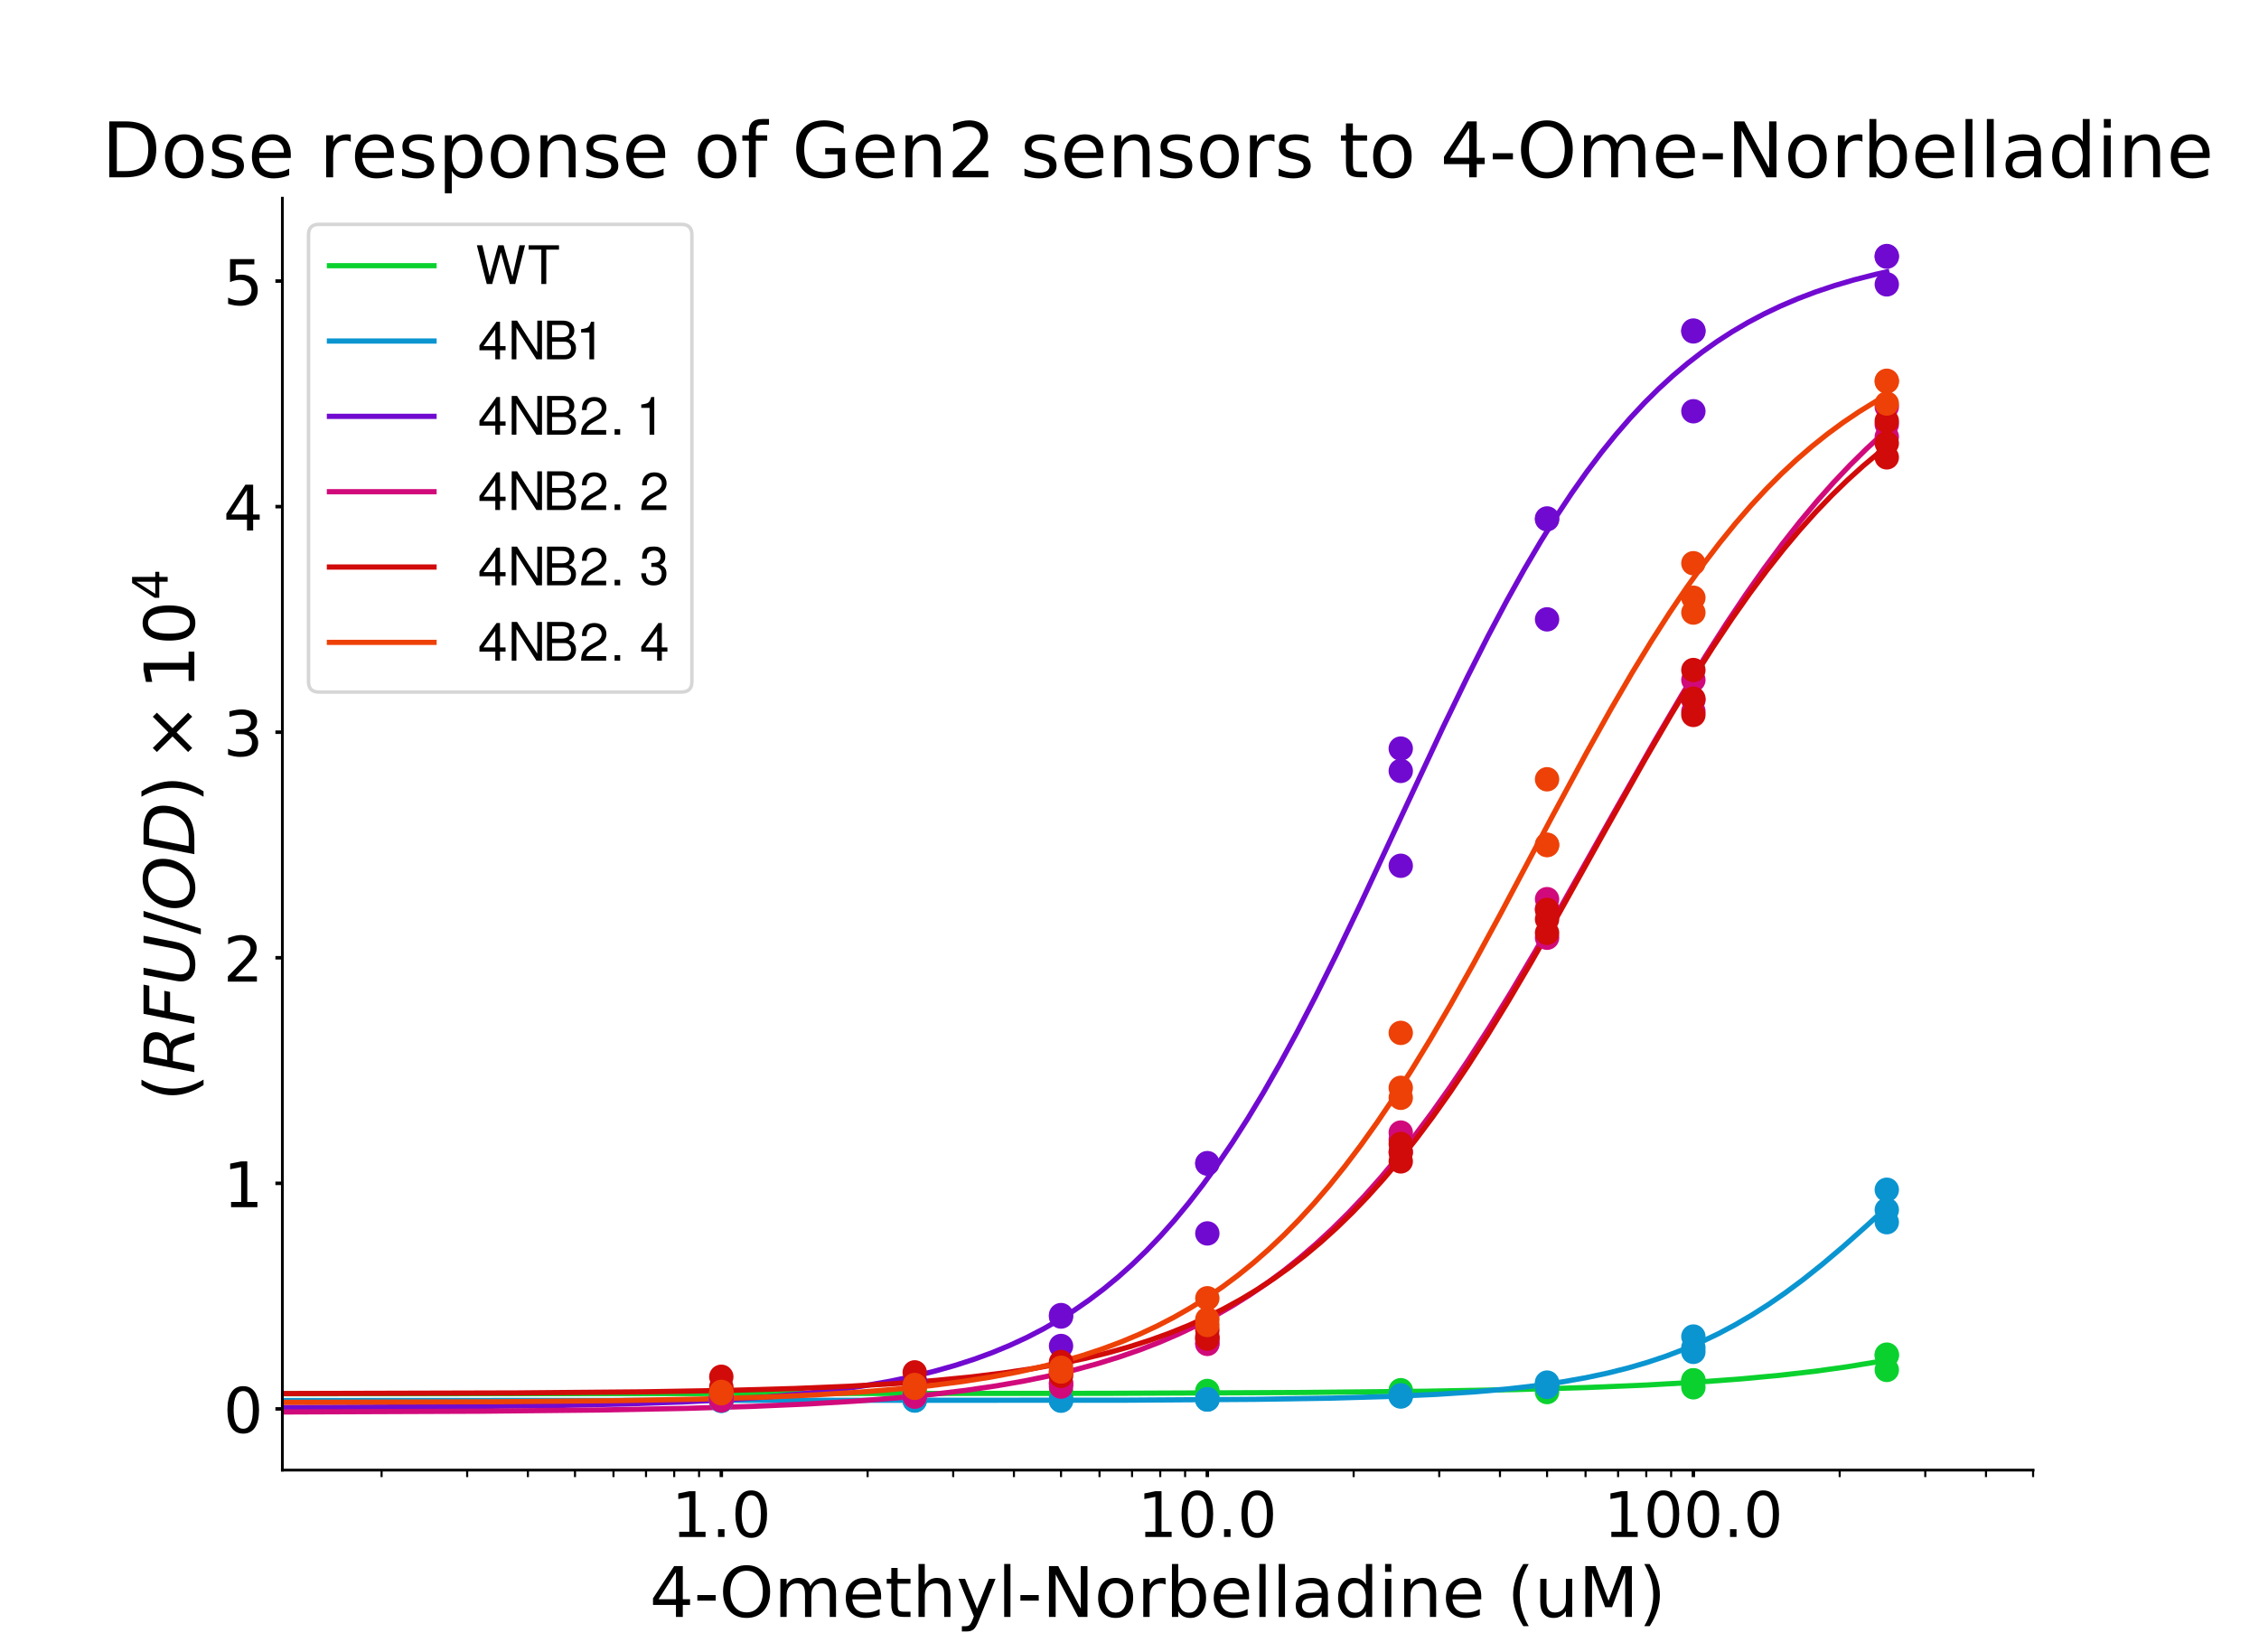 <?xml version="1.0" encoding="utf-8" standalone="no"?>
<!DOCTYPE svg PUBLIC "-//W3C//DTD SVG 1.1//EN"
  "http://www.w3.org/Graphics/SVG/1.1/DTD/svg11.dtd">
<!-- Created with matplotlib (https://matplotlib.org/) -->
<svg height="473.76pt" version="1.1" viewBox="0 0 648 473.76" width="648pt" xmlns="http://www.w3.org/2000/svg" xmlns:xlink="http://www.w3.org/1999/xlink">
 <defs>
  <style type="text/css">
*{stroke-linecap:butt;stroke-linejoin:round;}
  </style>
 </defs>
 <g id="figure_1">
  <g id="patch_1">
   <path d="M 0 473.76 
L 648 473.76 
L 648 0 
L 0 0 
z
" style="fill:#ffffff;"/>
  </g>
  <g id="axes_1">
   <g id="patch_2">
    <path d="M 81 421.646 
L 583.2 421.646 
L 583.2 56.851 
L 81 56.851 
z
" style="fill:#ffffff;"/>
   </g>
   <g id="matplotlib.axis_1">
    <g id="xtick_1">
     <g id="line2d_1">
      <defs>
       <path d="M 0 0 
L 0 2 
" id="mf9a8d8059f" style="stroke:#000000;"/>
      </defs>
      <g>
       <use style="stroke:#000000;" x="206.909" xlink:href="#mf9a8d8059f" y="421.646"/>
      </g>
     </g>
     <g id="text_1">
      <!-- 1.0 -->
      <defs>
       <path d="M 12.406 8.297 
L 28.516 8.297 
L 28.516 63.922 
L 10.984 60.406 
L 10.984 69.391 
L 28.422 72.906 
L 38.281 72.906 
L 38.281 8.297 
L 54.391 8.297 
L 54.391 0 
L 12.406 0 
z
" id="DejaVuSans-49"/>
       <path d="M 10.688 12.406 
L 21 12.406 
L 21 0 
L 10.688 0 
z
" id="DejaVuSans-46"/>
       <path d="M 31.781 66.406 
Q 24.172 66.406 20.328 58.906 
Q 16.5 51.422 16.5 36.375 
Q 16.5 21.391 20.328 13.891 
Q 24.172 6.391 31.781 6.391 
Q 39.453 6.391 43.281 13.891 
Q 47.125 21.391 47.125 36.375 
Q 47.125 51.422 43.281 58.906 
Q 39.453 66.406 31.781 66.406 
z
M 31.781 74.219 
Q 44.047 74.219 50.516 64.516 
Q 56.984 54.828 56.984 36.375 
Q 56.984 17.969 50.516 8.266 
Q 44.047 -1.422 31.781 -1.422 
Q 19.531 -1.422 13.062 8.266 
Q 6.594 17.969 6.594 36.375 
Q 6.594 54.828 13.062 64.516 
Q 19.531 74.219 31.781 74.219 
z
" id="DejaVuSans-48"/>
      </defs>
      <g transform="translate(192.596 440.824)scale(0.18 -0.18)">
       <use xlink:href="#DejaVuSans-49"/>
       <use x="63.623" xlink:href="#DejaVuSans-46"/>
       <use x="95.41" xlink:href="#DejaVuSans-48"/>
      </g>
     </g>
    </g>
    <g id="xtick_2">
     <g id="line2d_2">
      <g>
       <use style="stroke:#000000;" x="346.329" xlink:href="#mf9a8d8059f" y="421.646"/>
      </g>
     </g>
     <g id="text_2">
      <!-- 10.0 -->
      <g transform="translate(326.29 440.824)scale(0.18 -0.18)">
       <use xlink:href="#DejaVuSans-49"/>
       <use x="63.623" xlink:href="#DejaVuSans-48"/>
       <use x="127.246" xlink:href="#DejaVuSans-46"/>
       <use x="159.033" xlink:href="#DejaVuSans-48"/>
      </g>
     </g>
    </g>
    <g id="xtick_3">
     <g id="line2d_3">
      <g>
       <use style="stroke:#000000;" x="485.749" xlink:href="#mf9a8d8059f" y="421.646"/>
      </g>
     </g>
     <g id="text_3">
      <!-- 100.0 -->
      <g transform="translate(459.984 440.824)scale(0.18 -0.18)">
       <use xlink:href="#DejaVuSans-49"/>
       <use x="63.623" xlink:href="#DejaVuSans-48"/>
       <use x="127.246" xlink:href="#DejaVuSans-48"/>
       <use x="190.869" xlink:href="#DejaVuSans-46"/>
       <use x="222.656" xlink:href="#DejaVuSans-48"/>
      </g>
     </g>
    </g>
    <g id="xtick_4">
     <g id="line2d_4">
      <defs>
       <path d="M 0 0 
L 0 2 
" id="m0c0047a9dd" style="stroke:#000000;stroke-width:0.6;"/>
      </defs>
      <g>
       <use style="stroke:#000000;stroke-width:0.6;" x="109.458" xlink:href="#m0c0047a9dd" y="421.646"/>
      </g>
     </g>
    </g>
    <g id="xtick_5">
     <g id="line2d_5">
      <g>
       <use style="stroke:#000000;stroke-width:0.6;" x="134.009" xlink:href="#m0c0047a9dd" y="421.646"/>
      </g>
     </g>
    </g>
    <g id="xtick_6">
     <g id="line2d_6">
      <g>
       <use style="stroke:#000000;stroke-width:0.6;" x="151.428" xlink:href="#m0c0047a9dd" y="421.646"/>
      </g>
     </g>
    </g>
    <g id="xtick_7">
     <g id="line2d_7">
      <g>
       <use style="stroke:#000000;stroke-width:0.6;" x="164.939" xlink:href="#m0c0047a9dd" y="421.646"/>
      </g>
     </g>
    </g>
    <g id="xtick_8">
     <g id="line2d_8">
      <g>
       <use style="stroke:#000000;stroke-width:0.6;" x="175.979" xlink:href="#m0c0047a9dd" y="421.646"/>
      </g>
     </g>
    </g>
    <g id="xtick_9">
     <g id="line2d_9">
      <g>
       <use style="stroke:#000000;stroke-width:0.6;" x="185.313" xlink:href="#m0c0047a9dd" y="421.646"/>
      </g>
     </g>
    </g>
    <g id="xtick_10">
     <g id="line2d_10">
      <g>
       <use style="stroke:#000000;stroke-width:0.6;" x="193.398" xlink:href="#m0c0047a9dd" y="421.646"/>
      </g>
     </g>
    </g>
    <g id="xtick_11">
     <g id="line2d_11">
      <g>
       <use style="stroke:#000000;stroke-width:0.6;" x="200.529" xlink:href="#m0c0047a9dd" y="421.646"/>
      </g>
     </g>
    </g>
    <g id="xtick_12">
     <g id="line2d_12">
      <g>
       <use style="stroke:#000000;stroke-width:0.6;" x="248.879" xlink:href="#m0c0047a9dd" y="421.646"/>
      </g>
     </g>
    </g>
    <g id="xtick_13">
     <g id="line2d_13">
      <g>
       <use style="stroke:#000000;stroke-width:0.6;" x="273.429" xlink:href="#m0c0047a9dd" y="421.646"/>
      </g>
     </g>
    </g>
    <g id="xtick_14">
     <g id="line2d_14">
      <g>
       <use style="stroke:#000000;stroke-width:0.6;" x="290.848" xlink:href="#m0c0047a9dd" y="421.646"/>
      </g>
     </g>
    </g>
    <g id="xtick_15">
     <g id="line2d_15">
      <g>
       <use style="stroke:#000000;stroke-width:0.6;" x="304.36" xlink:href="#m0c0047a9dd" y="421.646"/>
      </g>
     </g>
    </g>
    <g id="xtick_16">
     <g id="line2d_16">
      <g>
       <use style="stroke:#000000;stroke-width:0.6;" x="315.399" xlink:href="#m0c0047a9dd" y="421.646"/>
      </g>
     </g>
    </g>
    <g id="xtick_17">
     <g id="line2d_17">
      <g>
       <use style="stroke:#000000;stroke-width:0.6;" x="324.733" xlink:href="#m0c0047a9dd" y="421.646"/>
      </g>
     </g>
    </g>
    <g id="xtick_18">
     <g id="line2d_18">
      <g>
       <use style="stroke:#000000;stroke-width:0.6;" x="332.818" xlink:href="#m0c0047a9dd" y="421.646"/>
      </g>
     </g>
    </g>
    <g id="xtick_19">
     <g id="line2d_19">
      <g>
       <use style="stroke:#000000;stroke-width:0.6;" x="339.95" xlink:href="#m0c0047a9dd" y="421.646"/>
      </g>
     </g>
    </g>
    <g id="xtick_20">
     <g id="line2d_20">
      <g>
       <use style="stroke:#000000;stroke-width:0.6;" x="388.299" xlink:href="#m0c0047a9dd" y="421.646"/>
      </g>
     </g>
    </g>
    <g id="xtick_21">
     <g id="line2d_21">
      <g>
       <use style="stroke:#000000;stroke-width:0.6;" x="412.85" xlink:href="#m0c0047a9dd" y="421.646"/>
      </g>
     </g>
    </g>
    <g id="xtick_22">
     <g id="line2d_22">
      <g>
       <use style="stroke:#000000;stroke-width:0.6;" x="430.269" xlink:href="#m0c0047a9dd" y="421.646"/>
      </g>
     </g>
    </g>
    <g id="xtick_23">
     <g id="line2d_23">
      <g>
       <use style="stroke:#000000;stroke-width:0.6;" x="443.78" xlink:href="#m0c0047a9dd" y="421.646"/>
      </g>
     </g>
    </g>
    <g id="xtick_24">
     <g id="line2d_24">
      <g>
       <use style="stroke:#000000;stroke-width:0.6;" x="454.819" xlink:href="#m0c0047a9dd" y="421.646"/>
      </g>
     </g>
    </g>
    <g id="xtick_25">
     <g id="line2d_25">
      <g>
       <use style="stroke:#000000;stroke-width:0.6;" x="464.153" xlink:href="#m0c0047a9dd" y="421.646"/>
      </g>
     </g>
    </g>
    <g id="xtick_26">
     <g id="line2d_26">
      <g>
       <use style="stroke:#000000;stroke-width:0.6;" x="472.238" xlink:href="#m0c0047a9dd" y="421.646"/>
      </g>
     </g>
    </g>
    <g id="xtick_27">
     <g id="line2d_27">
      <g>
       <use style="stroke:#000000;stroke-width:0.6;" x="479.37" xlink:href="#m0c0047a9dd" y="421.646"/>
      </g>
     </g>
    </g>
    <g id="xtick_28">
     <g id="line2d_28">
      <g>
       <use style="stroke:#000000;stroke-width:0.6;" x="527.719" xlink:href="#m0c0047a9dd" y="421.646"/>
      </g>
     </g>
    </g>
    <g id="xtick_29">
     <g id="line2d_29">
      <g>
       <use style="stroke:#000000;stroke-width:0.6;" x="552.27" xlink:href="#m0c0047a9dd" y="421.646"/>
      </g>
     </g>
    </g>
    <g id="xtick_30">
     <g id="line2d_30">
      <g>
       <use style="stroke:#000000;stroke-width:0.6;" x="569.689" xlink:href="#m0c0047a9dd" y="421.646"/>
      </g>
     </g>
    </g>
    <g id="xtick_31">
     <g id="line2d_31">
      <g>
       <use style="stroke:#000000;stroke-width:0.6;" x="583.2" xlink:href="#m0c0047a9dd" y="421.646"/>
      </g>
     </g>
    </g>
    <g id="text_4">
     <!-- 4-Omethyl-Norbelladine (uM) -->
     <defs>
      <path d="M 37.797 64.312 
L 12.891 25.391 
L 37.797 25.391 
z
M 35.203 72.906 
L 47.609 72.906 
L 47.609 25.391 
L 58.016 25.391 
L 58.016 17.188 
L 47.609 17.188 
L 47.609 0 
L 37.797 0 
L 37.797 17.188 
L 4.891 17.188 
L 4.891 26.703 
z
" id="DejaVuSans-52"/>
      <path d="M 4.891 31.391 
L 31.203 31.391 
L 31.203 23.391 
L 4.891 23.391 
z
" id="DejaVuSans-45"/>
      <path d="M 39.406 66.219 
Q 28.656 66.219 22.328 58.203 
Q 16.016 50.203 16.016 36.375 
Q 16.016 22.609 22.328 14.594 
Q 28.656 6.594 39.406 6.594 
Q 50.141 6.594 56.422 14.594 
Q 62.703 22.609 62.703 36.375 
Q 62.703 50.203 56.422 58.203 
Q 50.141 66.219 39.406 66.219 
z
M 39.406 74.219 
Q 54.734 74.219 63.906 63.938 
Q 73.094 53.656 73.094 36.375 
Q 73.094 19.141 63.906 8.859 
Q 54.734 -1.422 39.406 -1.422 
Q 24.031 -1.422 14.812 8.828 
Q 5.609 19.094 5.609 36.375 
Q 5.609 53.656 14.812 63.938 
Q 24.031 74.219 39.406 74.219 
z
" id="DejaVuSans-79"/>
      <path d="M 52 44.188 
Q 55.375 50.25 60.062 53.125 
Q 64.75 56 71.094 56 
Q 79.641 56 84.281 50.016 
Q 88.922 44.047 88.922 33.016 
L 88.922 0 
L 79.891 0 
L 79.891 32.719 
Q 79.891 40.578 77.094 44.375 
Q 74.312 48.188 68.609 48.188 
Q 61.625 48.188 57.562 43.547 
Q 53.516 38.922 53.516 30.906 
L 53.516 0 
L 44.484 0 
L 44.484 32.719 
Q 44.484 40.625 41.703 44.406 
Q 38.922 48.188 33.109 48.188 
Q 26.219 48.188 22.156 43.531 
Q 18.109 38.875 18.109 30.906 
L 18.109 0 
L 9.078 0 
L 9.078 54.688 
L 18.109 54.688 
L 18.109 46.188 
Q 21.188 51.219 25.484 53.609 
Q 29.781 56 35.688 56 
Q 41.656 56 45.828 52.969 
Q 50 49.953 52 44.188 
z
" id="DejaVuSans-109"/>
      <path d="M 56.203 29.594 
L 56.203 25.203 
L 14.891 25.203 
Q 15.484 15.922 20.484 11.062 
Q 25.484 6.203 34.422 6.203 
Q 39.594 6.203 44.453 7.469 
Q 49.312 8.734 54.109 11.281 
L 54.109 2.781 
Q 49.266 0.734 44.188 -0.344 
Q 39.109 -1.422 33.891 -1.422 
Q 20.797 -1.422 13.156 6.188 
Q 5.516 13.812 5.516 26.812 
Q 5.516 40.234 12.766 48.109 
Q 20.016 56 32.328 56 
Q 43.359 56 49.781 48.891 
Q 56.203 41.797 56.203 29.594 
z
M 47.219 32.234 
Q 47.125 39.594 43.094 43.984 
Q 39.062 48.391 32.422 48.391 
Q 24.906 48.391 20.391 44.141 
Q 15.875 39.891 15.188 32.172 
z
" id="DejaVuSans-101"/>
      <path d="M 18.312 70.219 
L 18.312 54.688 
L 36.812 54.688 
L 36.812 47.703 
L 18.312 47.703 
L 18.312 18.016 
Q 18.312 11.328 20.141 9.422 
Q 21.969 7.516 27.594 7.516 
L 36.812 7.516 
L 36.812 0 
L 27.594 0 
Q 17.188 0 13.234 3.875 
Q 9.281 7.766 9.281 18.016 
L 9.281 47.703 
L 2.688 47.703 
L 2.688 54.688 
L 9.281 54.688 
L 9.281 70.219 
z
" id="DejaVuSans-116"/>
      <path d="M 54.891 33.016 
L 54.891 0 
L 45.906 0 
L 45.906 32.719 
Q 45.906 40.484 42.875 44.328 
Q 39.844 48.188 33.797 48.188 
Q 26.516 48.188 22.312 43.547 
Q 18.109 38.922 18.109 30.906 
L 18.109 0 
L 9.078 0 
L 9.078 75.984 
L 18.109 75.984 
L 18.109 46.188 
Q 21.344 51.125 25.703 53.562 
Q 30.078 56 35.797 56 
Q 45.219 56 50.047 50.172 
Q 54.891 44.344 54.891 33.016 
z
" id="DejaVuSans-104"/>
      <path d="M 32.172 -5.078 
Q 28.375 -14.844 24.75 -17.812 
Q 21.141 -20.797 15.094 -20.797 
L 7.906 -20.797 
L 7.906 -13.281 
L 13.188 -13.281 
Q 16.891 -13.281 18.938 -11.516 
Q 21 -9.766 23.484 -3.219 
L 25.094 0.875 
L 2.984 54.688 
L 12.5 54.688 
L 29.594 11.922 
L 46.688 54.688 
L 56.203 54.688 
z
" id="DejaVuSans-121"/>
      <path d="M 9.422 75.984 
L 18.406 75.984 
L 18.406 0 
L 9.422 0 
z
" id="DejaVuSans-108"/>
      <path d="M 9.812 72.906 
L 23.094 72.906 
L 55.422 11.922 
L 55.422 72.906 
L 64.984 72.906 
L 64.984 0 
L 51.703 0 
L 19.391 60.984 
L 19.391 0 
L 9.812 0 
z
" id="DejaVuSans-78"/>
      <path d="M 30.609 48.391 
Q 23.391 48.391 19.188 42.75 
Q 14.984 37.109 14.984 27.297 
Q 14.984 17.484 19.156 11.844 
Q 23.344 6.203 30.609 6.203 
Q 37.797 6.203 41.984 11.859 
Q 46.188 17.531 46.188 27.297 
Q 46.188 37.016 41.984 42.703 
Q 37.797 48.391 30.609 48.391 
z
M 30.609 56 
Q 42.328 56 49.016 48.375 
Q 55.719 40.766 55.719 27.297 
Q 55.719 13.875 49.016 6.219 
Q 42.328 -1.422 30.609 -1.422 
Q 18.844 -1.422 12.172 6.219 
Q 5.516 13.875 5.516 27.297 
Q 5.516 40.766 12.172 48.375 
Q 18.844 56 30.609 56 
z
" id="DejaVuSans-111"/>
      <path d="M 41.109 46.297 
Q 39.594 47.172 37.812 47.578 
Q 36.031 48 33.891 48 
Q 26.266 48 22.188 43.047 
Q 18.109 38.094 18.109 28.812 
L 18.109 0 
L 9.078 0 
L 9.078 54.688 
L 18.109 54.688 
L 18.109 46.188 
Q 20.953 51.172 25.484 53.578 
Q 30.031 56 36.531 56 
Q 37.453 56 38.578 55.875 
Q 39.703 55.766 41.062 55.516 
z
" id="DejaVuSans-114"/>
      <path d="M 48.688 27.297 
Q 48.688 37.203 44.609 42.844 
Q 40.531 48.484 33.406 48.484 
Q 26.266 48.484 22.188 42.844 
Q 18.109 37.203 18.109 27.297 
Q 18.109 17.391 22.188 11.75 
Q 26.266 6.109 33.406 6.109 
Q 40.531 6.109 44.609 11.75 
Q 48.688 17.391 48.688 27.297 
z
M 18.109 46.391 
Q 20.953 51.266 25.266 53.625 
Q 29.594 56 35.594 56 
Q 45.562 56 51.781 48.094 
Q 58.016 40.188 58.016 27.297 
Q 58.016 14.406 51.781 6.484 
Q 45.562 -1.422 35.594 -1.422 
Q 29.594 -1.422 25.266 0.953 
Q 20.953 3.328 18.109 8.203 
L 18.109 0 
L 9.078 0 
L 9.078 75.984 
L 18.109 75.984 
z
" id="DejaVuSans-98"/>
      <path d="M 34.281 27.484 
Q 23.391 27.484 19.188 25 
Q 14.984 22.516 14.984 16.5 
Q 14.984 11.719 18.141 8.906 
Q 21.297 6.109 26.703 6.109 
Q 34.188 6.109 38.703 11.406 
Q 43.219 16.703 43.219 25.484 
L 43.219 27.484 
z
M 52.203 31.203 
L 52.203 0 
L 43.219 0 
L 43.219 8.297 
Q 40.141 3.328 35.547 0.953 
Q 30.953 -1.422 24.312 -1.422 
Q 15.922 -1.422 10.953 3.297 
Q 6 8.016 6 15.922 
Q 6 25.141 12.172 29.828 
Q 18.359 34.516 30.609 34.516 
L 43.219 34.516 
L 43.219 35.406 
Q 43.219 41.609 39.141 45 
Q 35.062 48.391 27.688 48.391 
Q 23 48.391 18.547 47.266 
Q 14.109 46.141 10.016 43.891 
L 10.016 52.203 
Q 14.938 54.109 19.578 55.047 
Q 24.219 56 28.609 56 
Q 40.484 56 46.344 49.844 
Q 52.203 43.703 52.203 31.203 
z
" id="DejaVuSans-97"/>
      <path d="M 45.406 46.391 
L 45.406 75.984 
L 54.391 75.984 
L 54.391 0 
L 45.406 0 
L 45.406 8.203 
Q 42.578 3.328 38.25 0.953 
Q 33.938 -1.422 27.875 -1.422 
Q 17.969 -1.422 11.734 6.484 
Q 5.516 14.406 5.516 27.297 
Q 5.516 40.188 11.734 48.094 
Q 17.969 56 27.875 56 
Q 33.938 56 38.25 53.625 
Q 42.578 51.266 45.406 46.391 
z
M 14.797 27.297 
Q 14.797 17.391 18.875 11.75 
Q 22.953 6.109 30.078 6.109 
Q 37.203 6.109 41.297 11.75 
Q 45.406 17.391 45.406 27.297 
Q 45.406 37.203 41.297 42.844 
Q 37.203 48.484 30.078 48.484 
Q 22.953 48.484 18.875 42.844 
Q 14.797 37.203 14.797 27.297 
z
" id="DejaVuSans-100"/>
      <path d="M 9.422 54.688 
L 18.406 54.688 
L 18.406 0 
L 9.422 0 
z
M 9.422 75.984 
L 18.406 75.984 
L 18.406 64.594 
L 9.422 64.594 
z
" id="DejaVuSans-105"/>
      <path d="M 54.891 33.016 
L 54.891 0 
L 45.906 0 
L 45.906 32.719 
Q 45.906 40.484 42.875 44.328 
Q 39.844 48.188 33.797 48.188 
Q 26.516 48.188 22.312 43.547 
Q 18.109 38.922 18.109 30.906 
L 18.109 0 
L 9.078 0 
L 9.078 54.688 
L 18.109 54.688 
L 18.109 46.188 
Q 21.344 51.125 25.703 53.562 
Q 30.078 56 35.797 56 
Q 45.219 56 50.047 50.172 
Q 54.891 44.344 54.891 33.016 
z
" id="DejaVuSans-110"/>
      <path id="DejaVuSans-32"/>
      <path d="M 31 75.875 
Q 24.469 64.656 21.281 53.656 
Q 18.109 42.672 18.109 31.391 
Q 18.109 20.125 21.312 9.062 
Q 24.516 -2 31 -13.188 
L 23.188 -13.188 
Q 15.875 -1.703 12.234 9.375 
Q 8.594 20.453 8.594 31.391 
Q 8.594 42.281 12.203 53.312 
Q 15.828 64.359 23.188 75.875 
z
" id="DejaVuSans-40"/>
      <path d="M 8.5 21.578 
L 8.5 54.688 
L 17.484 54.688 
L 17.484 21.922 
Q 17.484 14.156 20.5 10.266 
Q 23.531 6.391 29.594 6.391 
Q 36.859 6.391 41.078 11.031 
Q 45.312 15.672 45.312 23.688 
L 45.312 54.688 
L 54.297 54.688 
L 54.297 0 
L 45.312 0 
L 45.312 8.406 
Q 42.047 3.422 37.719 1 
Q 33.406 -1.422 27.688 -1.422 
Q 18.266 -1.422 13.375 4.438 
Q 8.5 10.297 8.5 21.578 
z
M 31.109 56 
z
" id="DejaVuSans-117"/>
      <path d="M 9.812 72.906 
L 24.516 72.906 
L 43.109 23.297 
L 61.812 72.906 
L 76.516 72.906 
L 76.516 0 
L 66.891 0 
L 66.891 64.016 
L 48.094 14.016 
L 38.188 14.016 
L 19.391 64.016 
L 19.391 0 
L 9.812 0 
z
" id="DejaVuSans-77"/>
      <path d="M 8.016 75.875 
L 15.828 75.875 
Q 23.141 64.359 26.781 53.312 
Q 30.422 42.281 30.422 31.391 
Q 30.422 20.453 26.781 9.375 
Q 23.141 -1.703 15.828 -13.188 
L 8.016 -13.188 
Q 14.5 -2 17.703 9.062 
Q 20.906 20.125 20.906 31.391 
Q 20.906 42.672 17.703 53.656 
Q 14.5 64.656 8.016 75.875 
z
" id="DejaVuSans-41"/>
     </defs>
     <g transform="translate(186.338 463.764)scale(0.2 -0.2)">
      <use xlink:href="#DejaVuSans-52"/>
      <use x="63.623" xlink:href="#DejaVuSans-45"/>
      <use x="99.738" xlink:href="#DejaVuSans-79"/>
      <use x="178.449" xlink:href="#DejaVuSans-109"/>
      <use x="275.861" xlink:href="#DejaVuSans-101"/>
      <use x="337.385" xlink:href="#DejaVuSans-116"/>
      <use x="376.594" xlink:href="#DejaVuSans-104"/>
      <use x="439.973" xlink:href="#DejaVuSans-121"/>
      <use x="499.152" xlink:href="#DejaVuSans-108"/>
      <use x="526.936" xlink:href="#DejaVuSans-45"/>
      <use x="563.02" xlink:href="#DejaVuSans-78"/>
      <use x="637.824" xlink:href="#DejaVuSans-111"/>
      <use x="699.006" xlink:href="#DejaVuSans-114"/>
      <use x="740.119" xlink:href="#DejaVuSans-98"/>
      <use x="803.596" xlink:href="#DejaVuSans-101"/>
      <use x="865.119" xlink:href="#DejaVuSans-108"/>
      <use x="892.902" xlink:href="#DejaVuSans-108"/>
      <use x="920.686" xlink:href="#DejaVuSans-97"/>
      <use x="981.965" xlink:href="#DejaVuSans-100"/>
      <use x="1045.441" xlink:href="#DejaVuSans-105"/>
      <use x="1073.225" xlink:href="#DejaVuSans-110"/>
      <use x="1136.604" xlink:href="#DejaVuSans-101"/>
      <use x="1198.127" xlink:href="#DejaVuSans-32"/>
      <use x="1229.914" xlink:href="#DejaVuSans-40"/>
      <use x="1268.928" xlink:href="#DejaVuSans-117"/>
      <use x="1332.307" xlink:href="#DejaVuSans-77"/>
      <use x="1418.586" xlink:href="#DejaVuSans-41"/>
     </g>
    </g>
   </g>
   <g id="matplotlib.axis_2">
    <g id="ytick_1">
     <g id="line2d_32">
      <defs>
       <path d="M 0 0 
L -2 0 
" id="mefdbd7cb7f" style="stroke:#000000;"/>
      </defs>
      <g>
       <use style="stroke:#000000;" x="81" xlink:href="#mefdbd7cb7f" y="404.091"/>
      </g>
     </g>
     <g id="text_5">
      <!-- 0 -->
      <g transform="translate(64.047 410.929)scale(0.18 -0.18)">
       <use xlink:href="#DejaVuSans-48"/>
      </g>
     </g>
    </g>
    <g id="ytick_2">
     <g id="line2d_33">
      <g>
       <use style="stroke:#000000;" x="81" xlink:href="#mefdbd7cb7f" y="339.395"/>
      </g>
     </g>
     <g id="text_6">
      <!-- 1 -->
      <g transform="translate(64.047 346.233)scale(0.18 -0.18)">
       <use xlink:href="#DejaVuSans-49"/>
      </g>
     </g>
    </g>
    <g id="ytick_3">
     <g id="line2d_34">
      <g>
       <use style="stroke:#000000;" x="81" xlink:href="#mefdbd7cb7f" y="274.699"/>
      </g>
     </g>
     <g id="text_7">
      <!-- 2 -->
      <defs>
       <path d="M 19.188 8.297 
L 53.609 8.297 
L 53.609 0 
L 7.328 0 
L 7.328 8.297 
Q 12.938 14.109 22.625 23.891 
Q 32.328 33.688 34.812 36.531 
Q 39.547 41.844 41.422 45.531 
Q 43.312 49.219 43.312 52.781 
Q 43.312 58.594 39.234 62.25 
Q 35.156 65.922 28.609 65.922 
Q 23.969 65.922 18.812 64.312 
Q 13.672 62.703 7.812 59.422 
L 7.812 69.391 
Q 13.766 71.781 18.938 73 
Q 24.125 74.219 28.422 74.219 
Q 39.75 74.219 46.484 68.547 
Q 53.219 62.891 53.219 53.422 
Q 53.219 48.922 51.531 44.891 
Q 49.859 40.875 45.406 35.406 
Q 44.188 33.984 37.641 27.219 
Q 31.109 20.453 19.188 8.297 
z
" id="DejaVuSans-50"/>
      </defs>
      <g transform="translate(64.047 281.538)scale(0.18 -0.18)">
       <use xlink:href="#DejaVuSans-50"/>
      </g>
     </g>
    </g>
    <g id="ytick_4">
     <g id="line2d_35">
      <g>
       <use style="stroke:#000000;" x="81" xlink:href="#mefdbd7cb7f" y="210.003"/>
      </g>
     </g>
     <g id="text_8">
      <!-- 3 -->
      <defs>
       <path d="M 40.578 39.312 
Q 47.656 37.797 51.625 33 
Q 55.609 28.219 55.609 21.188 
Q 55.609 10.406 48.188 4.484 
Q 40.766 -1.422 27.094 -1.422 
Q 22.516 -1.422 17.656 -0.516 
Q 12.797 0.391 7.625 2.203 
L 7.625 11.719 
Q 11.719 9.328 16.594 8.109 
Q 21.484 6.891 26.812 6.891 
Q 36.078 6.891 40.938 10.547 
Q 45.797 14.203 45.797 21.188 
Q 45.797 27.641 41.281 31.266 
Q 36.766 34.906 28.719 34.906 
L 20.219 34.906 
L 20.219 43.016 
L 29.109 43.016 
Q 36.375 43.016 40.234 45.922 
Q 44.094 48.828 44.094 54.297 
Q 44.094 59.906 40.109 62.906 
Q 36.141 65.922 28.719 65.922 
Q 24.656 65.922 20.016 65.031 
Q 15.375 64.156 9.812 62.312 
L 9.812 71.094 
Q 15.438 72.656 20.344 73.438 
Q 25.25 74.219 29.594 74.219 
Q 40.828 74.219 47.359 69.109 
Q 53.906 64.016 53.906 55.328 
Q 53.906 49.266 50.438 45.094 
Q 46.969 40.922 40.578 39.312 
z
" id="DejaVuSans-51"/>
      </defs>
      <g transform="translate(64.047 216.842)scale(0.18 -0.18)">
       <use xlink:href="#DejaVuSans-51"/>
      </g>
     </g>
    </g>
    <g id="ytick_5">
     <g id="line2d_36">
      <g>
       <use style="stroke:#000000;" x="81" xlink:href="#mefdbd7cb7f" y="145.307"/>
      </g>
     </g>
     <g id="text_9">
      <!-- 4 -->
      <g transform="translate(64.047 152.146)scale(0.18 -0.18)">
       <use xlink:href="#DejaVuSans-52"/>
      </g>
     </g>
    </g>
    <g id="ytick_6">
     <g id="line2d_37">
      <g>
       <use style="stroke:#000000;" x="81" xlink:href="#mefdbd7cb7f" y="80.612"/>
      </g>
     </g>
     <g id="text_10">
      <!-- 5 -->
      <defs>
       <path d="M 10.797 72.906 
L 49.516 72.906 
L 49.516 64.594 
L 19.828 64.594 
L 19.828 46.734 
Q 21.969 47.469 24.109 47.828 
Q 26.266 48.188 28.422 48.188 
Q 40.625 48.188 47.75 41.5 
Q 54.891 34.812 54.891 23.391 
Q 54.891 11.625 47.562 5.094 
Q 40.234 -1.422 26.906 -1.422 
Q 22.312 -1.422 17.547 -0.641 
Q 12.797 0.141 7.719 1.703 
L 7.719 11.625 
Q 12.109 9.234 16.797 8.062 
Q 21.484 6.891 26.703 6.891 
Q 35.156 6.891 40.078 11.328 
Q 45.016 15.766 45.016 23.391 
Q 45.016 31 40.078 35.438 
Q 35.156 39.891 26.703 39.891 
Q 22.75 39.891 18.812 39.016 
Q 14.891 38.141 10.797 36.281 
z
" id="DejaVuSans-53"/>
      </defs>
      <g transform="translate(64.047 87.45)scale(0.18 -0.18)">
       <use xlink:href="#DejaVuSans-53"/>
      </g>
     </g>
    </g>
    <g id="text_11">
     <!-- $(RFU/OD) \times 10^4$ -->
     <defs>
      <path d="M 25.203 64.797 
L 20.219 38.922 
L 32.906 38.922 
Q 40.375 38.922 44.984 43.047 
Q 49.609 47.172 49.609 53.812 
Q 49.609 59.125 46.5 61.953 
Q 43.406 64.797 37.594 64.797 
z
M 43.312 35.016 
Q 46.438 34.281 48.516 31.391 
Q 50.594 28.516 53.328 19.922 
L 59.516 0 
L 49.125 0 
L 43.406 18.703 
Q 41.219 25.922 38.328 28.359 
Q 35.453 30.812 29.5 30.812 
L 18.609 30.812 
L 12.594 0 
L 2.688 0 
L 16.891 72.906 
L 39.109 72.906 
Q 49.219 72.906 54.609 68.328 
Q 60.016 63.766 60.016 55.172 
Q 60.016 47.562 55.422 41.984 
Q 50.828 36.422 43.312 35.016 
z
" id="DejaVuSans-Oblique-82"/>
      <path d="M 16.891 72.906 
L 58.688 72.906 
L 57.078 64.594 
L 25.094 64.594 
L 20.906 43.109 
L 49.812 43.109 
L 48.188 34.812 
L 19.281 34.812 
L 12.5 0 
L 2.688 0 
z
" id="DejaVuSans-Oblique-70"/>
      <path d="M 15.484 72.906 
L 25.391 72.906 
L 16.797 28.609 
Q 16.266 25.641 16.047 23.703 
Q 15.828 21.781 15.828 20.312 
Q 15.828 13.578 19.578 10.078 
Q 23.344 6.594 30.609 6.594 
Q 40.047 6.594 45.281 11.766 
Q 50.531 16.938 52.781 28.609 
L 61.375 72.906 
L 71.297 72.906 
L 62.5 27.391 
Q 59.625 12.641 51.562 5.609 
Q 43.5 -1.422 29.5 -1.422 
Q 18.562 -1.422 12.188 4.078 
Q 5.812 9.578 5.812 19 
Q 5.812 20.703 6.047 22.828 
Q 6.297 24.953 6.781 27.391 
z
" id="DejaVuSans-Oblique-85"/>
      <path d="M 25.391 72.906 
L 33.688 72.906 
L 8.297 -9.281 
L 0 -9.281 
z
" id="DejaVuSans-47"/>
      <path d="M 45.609 66.219 
Q 37.5 66.219 31.297 62.281 
Q 25.094 58.344 20.516 50.297 
Q 17.578 45.172 16.031 39.406 
Q 14.5 33.641 14.5 27.781 
Q 14.5 17.625 19.359 12.109 
Q 24.219 6.594 33.109 6.594 
Q 41.109 6.594 47.375 10.562 
Q 53.656 14.547 58.109 22.406 
Q 61.078 27.688 62.641 33.469 
Q 64.203 39.266 64.203 45.016 
Q 64.203 55.125 59.312 60.672 
Q 54.438 66.219 45.609 66.219 
z
M 32.812 -1.422 
Q 19.391 -1.422 11.688 6.531 
Q 4 14.5 4 28.328 
Q 4 36.234 7 44.484 
Q 10.016 52.734 15.281 59.188 
Q 21.484 66.75 29.094 70.484 
Q 36.719 74.219 45.906 74.219 
Q 59.281 74.219 66.984 66.328 
Q 74.703 58.453 74.703 44.828 
Q 74.703 36.422 71.766 28.312 
Q 68.844 20.219 63.375 13.625 
Q 57.125 6 49.578 2.281 
Q 42.047 -1.422 32.812 -1.422 
z
" id="DejaVuSans-Oblique-79"/>
      <path d="M 16.891 72.906 
L 38.094 72.906 
Q 54.984 72.906 63.594 65.75 
Q 72.219 58.594 72.219 44.484 
Q 72.219 35.156 68.938 26.531 
Q 65.672 17.922 59.906 12.016 
Q 54.109 5.953 45.172 2.969 
Q 36.234 0 24.031 0 
L 2.688 0 
z
M 25.203 64.797 
L 14.203 8.109 
L 27.094 8.109 
Q 43.656 8.109 52.734 17.625 
Q 61.812 27.156 61.812 44.484 
Q 61.812 54.984 55.953 59.891 
Q 50.094 64.797 37.594 64.797 
z
" id="DejaVuSans-Oblique-68"/>
      <path d="M 70.125 53.719 
L 47.797 31.297 
L 70.125 8.984 
L 64.312 3.078 
L 41.891 25.484 
L 19.484 3.078 
L 13.719 8.984 
L 35.984 31.297 
L 13.719 53.719 
L 19.484 59.625 
L 41.891 37.203 
L 64.312 59.625 
z
" id="DejaVuSans-215"/>
     </defs>
     <g transform="translate(55.888 315.849)rotate(-90)scale(0.2 -0.2)">
      <use transform="translate(0 0.684)" xlink:href="#DejaVuSans-40"/>
      <use transform="translate(39.014 0.684)" xlink:href="#DejaVuSans-Oblique-82"/>
      <use transform="translate(108.496 0.684)" xlink:href="#DejaVuSans-Oblique-70"/>
      <use transform="translate(166.016 0.684)" xlink:href="#DejaVuSans-Oblique-85"/>
      <use transform="translate(239.209 0.684)" xlink:href="#DejaVuSans-47"/>
      <use transform="translate(272.9 0.684)" xlink:href="#DejaVuSans-Oblique-79"/>
      <use transform="translate(351.611 0.684)" xlink:href="#DejaVuSans-Oblique-68"/>
      <use transform="translate(428.613 0.684)" xlink:href="#DejaVuSans-41"/>
      <use transform="translate(487.109 0.684)" xlink:href="#DejaVuSans-215"/>
      <use transform="translate(590.381 0.684)" xlink:href="#DejaVuSans-49"/>
      <use transform="translate(654.004 0.684)" xlink:href="#DejaVuSans-48"/>
      <use transform="translate(718.584 38.966)scale(0.7)" xlink:href="#DejaVuSans-52"/>
     </g>
    </g>
   </g>
   <g id="line2d_38">
    <path clip-path="url(#pb221f52fb8)" d="M 79.777 399.748 
L 316.5 399.631 
L 373.594 399.389 
L 408.991 399.027 
L 434.877 398.549 
L 455.345 397.957 
L 472.297 397.249 
L 486.78 396.427 
L 499.428 395.491 
L 510.662 394.441 
L 520.772 393.277 
L 529.966 391.997 
L 538.404 390.601 
L 541.23 390.079 
L 541.23 390.079 
" style="fill:none;stroke:#0ad12e;stroke-linecap:square;stroke-width:1.5;"/>
   </g>
   <g id="line2d_39">
    <path clip-path="url(#pb221f52fb8)" d="M 79.777 401.7 
L 323.444 401.589 
L 359.95 401.35 
L 382.464 400.992 
L 398.953 400.516 
L 412.043 399.922 
L 422.953 399.211 
L 432.352 398.38 
L 440.646 397.428 
L 448.103 396.352 
L 454.911 395.147 
L 461.207 393.81 
L 467.095 392.334 
L 472.657 390.712 
L 477.963 388.935 
L 483.068 386.991 
L 488.023 384.867 
L 492.874 382.546 
L 497.666 380.005 
L 502.446 377.219 
L 507.264 374.151 
L 512.183 370.753 
L 517.282 366.957 
L 522.687 362.652 
L 528.612 357.642 
L 535.558 351.464 
L 541.23 346.262 
L 541.23 346.262 
" style="fill:none;stroke:#0a95d1;stroke-linecap:square;stroke-width:1.5;"/>
   </g>
   <g id="line2d_40">
    <path clip-path="url(#pb221f52fb8)" d="M 79.777 403.693 
L 129.289 403.476 
L 158.56 403.137 
L 179.412 402.682 
L 195.81 402.108 
L 209.284 401.419 
L 220.783 400.611 
L 230.75 399.694 
L 239.659 398.653 
L 247.656 397.5 
L 254.993 396.22 
L 261.721 394.825 
L 267.996 393.299 
L 273.882 391.642 
L 279.43 389.85 
L 284.679 387.924 
L 289.703 385.846 
L 294.52 383.614 
L 299.18 381.21 
L 303.69 378.631 
L 308.059 375.879 
L 312.347 372.913 
L 316.549 369.736 
L 320.687 366.327 
L 324.777 362.668 
L 328.83 358.742 
L 332.875 354.513 
L 336.933 349.946 
L 341.001 345.031 
L 345.107 339.719 
L 349.27 333.965 
L 353.515 327.715 
L 357.872 320.902 
L 362.379 313.435 
L 367.08 305.209 
L 372.05 296.058 
L 377.399 285.732 
L 383.333 273.781 
L 390.324 259.178 
L 400.439 237.474 
L 413.95 208.56 
L 420.961 194.102 
L 426.888 182.376 
L 432.235 172.28 
L 437.212 163.35 
L 441.93 155.335 
L 446.46 148.072 
L 450.847 141.452 
L 455.129 135.39 
L 459.335 129.817 
L 463.486 124.682 
L 467.602 119.941 
L 471.703 115.554 
L 475.804 111.489 
L 479.923 107.719 
L 484.076 104.218 
L 488.279 100.964 
L 492.55 97.938 
L 496.907 95.123 
L 501.37 92.505 
L 505.962 90.068 
L 510.708 87.802 
L 515.635 85.697 
L 520.776 83.744 
L 526.167 81.934 
L 531.853 80.262 
L 537.886 78.721 
L 541.23 77.96 
L 541.23 77.96 
" style="fill:none;stroke:#710ad1;stroke-linecap:square;stroke-width:1.5;"/>
   </g>
   <g id="line2d_41">
    <path clip-path="url(#pb221f52fb8)" d="M 79.777 404.975 
L 137.443 404.753 
L 171.802 404.41 
L 196.353 403.951 
L 215.635 403.377 
L 231.561 402.686 
L 245.133 401.881 
L 257.012 400.958 
L 267.553 399.92 
L 277.101 398.76 
L 285.8 397.483 
L 293.839 396.079 
L 301.286 394.556 
L 308.258 392.905 
L 314.842 391.12 
L 321.079 389.199 
L 327.025 387.137 
L 332.705 384.932 
L 338.175 382.572 
L 343.463 380.049 
L 348.603 377.35 
L 353.609 374.47 
L 358.506 371.395 
L 363.312 368.115 
L 368.05 364.612 
L 372.739 360.867 
L 377.399 356.86 
L 382.046 352.568 
L 386.697 347.969 
L 391.369 343.033 
L 396.087 337.724 
L 400.877 331.995 
L 405.76 325.806 
L 410.777 319.085 
L 415.968 311.754 
L 421.396 303.698 
L 427.151 294.752 
L 433.375 284.659 
L 440.342 272.924 
L 448.742 258.319 
L 463.42 232.255 
L 474.774 212.316 
L 482.523 199.148 
L 489.161 188.298 
L 495.187 178.868 
L 500.813 170.469 
L 506.159 162.883 
L 511.301 155.968 
L 516.291 149.626 
L 521.168 143.783 
L 525.963 138.383 
L 530.703 133.377 
L 535.409 128.727 
L 540.103 124.401 
L 541.23 123.407 
L 541.23 123.407 
" style="fill:none;stroke:#d10a7b;stroke-linecap:square;stroke-width:1.5;"/>
   </g>
   <g id="line2d_42">
    <path clip-path="url(#pb221f52fb8)" d="M 79.777 399.701 
L 148.323 399.513 
L 184.222 399.205 
L 209.139 398.779 
L 228.248 398.238 
L 243.913 397.579 
L 257.144 396.803 
L 268.6 395.914 
L 278.787 394.904 
L 287.942 393.775 
L 296.275 392.526 
L 303.935 391.155 
L 311.033 389.662 
L 317.677 388.038 
L 323.928 386.284 
L 329.852 384.391 
L 335.484 382.361 
L 340.885 380.179 
L 346.087 377.837 
L 351.116 375.331 
L 355.991 372.653 
L 360.754 369.783 
L 365.414 366.716 
L 369.996 363.434 
L 374.523 359.917 
L 379.009 356.15 
L 383.481 352.102 
L 387.95 347.755 
L 392.432 343.084 
L 396.953 338.048 
L 401.538 332.605 
L 406.207 326.714 
L 411.001 320.303 
L 415.958 313.298 
L 421.137 305.589 
L 426.619 297.024 
L 432.546 287.343 
L 439.178 276.072 
L 447.16 262.047 
L 460.9 237.36 
L 471.897 217.815 
L 479.31 205.087 
L 485.653 194.629 
L 491.408 185.561 
L 496.783 177.5 
L 501.893 170.233 
L 506.809 163.623 
L 511.584 157.571 
L 516.254 152.008 
L 520.85 146.875 
L 525.398 142.128 
L 529.92 137.727 
L 534.435 133.64 
L 538.963 129.841 
L 541.23 128.046 
L 541.23 128.046 
" style="fill:none;stroke:#d10a0a;stroke-linecap:square;stroke-width:1.5;"/>
   </g>
   <g id="line2d_43">
    <path clip-path="url(#pb221f52fb8)" d="M 79.777 402.228 
L 142.909 402.034 
L 176.98 401.718 
L 200.698 401.284 
L 218.95 400.736 
L 233.835 400.073 
L 246.486 399.294 
L 257.473 398.399 
L 267.218 397.388 
L 275.999 396.257 
L 284.005 395.005 
L 291.376 393.631 
L 298.216 392.131 
L 304.602 390.507 
L 310.625 388.748 
L 316.351 386.845 
L 321.787 384.805 
L 327.004 382.612 
L 332.019 380.264 
L 336.88 377.743 
L 341.609 375.039 
L 346.224 372.144 
L 350.737 369.05 
L 355.186 365.729 
L 359.574 362.175 
L 363.926 358.362 
L 368.261 354.268 
L 372.602 349.861 
L 376.953 345.124 
L 381.345 340.012 
L 385.804 334.478 
L 390.353 328.473 
L 395.019 321.942 
L 399.848 314.797 
L 404.897 306.921 
L 410.252 298.151 
L 416.049 288.221 
L 422.546 276.637 
L 430.413 262.134 
L 445.243 234.199 
L 455.024 216.052 
L 462.077 203.425 
L 468.171 192.961 
L 473.725 183.859 
L 478.923 175.759 
L 483.871 168.456 
L 488.638 161.812 
L 493.269 155.734 
L 497.802 150.149 
L 502.264 145 
L 506.68 140.242 
L 511.071 135.835 
L 515.456 131.747 
L 519.854 127.949 
L 524.283 124.417 
L 528.761 121.129 
L 533.307 118.067 
L 537.94 115.214 
L 541.23 113.342 
L 541.23 113.342 
" style="fill:none;stroke:#ed4107;stroke-linecap:square;stroke-width:1.5;"/>
   </g>
   <g id="line2d_44">
    <defs>
     <path d="M 0 3 
C 0.796 3 1.559 2.684 2.121 2.121 
C 2.684 1.559 3 0.796 3 0 
C 3 -0.796 2.684 -1.559 2.121 -2.121 
C 1.559 -2.684 0.796 -3 0 -3 
C -0.796 -3 -1.559 -2.684 -2.121 -2.121 
C -2.684 -1.559 -3 -0.796 -3 0 
C -3 0.796 -2.684 1.559 -2.121 2.121 
C -1.559 2.684 -0.796 3 0 3 
z
" id="m2781e57543" style="stroke:#0ad12e;"/>
    </defs>
    <g clip-path="url(#pb221f52fb8)">
     <use style="fill:#0ad12e;stroke:#0ad12e;" x="-1" xlink:href="#m2781e57543" y="399.519"/>
     <use style="fill:#0ad12e;stroke:#0ad12e;" x="206.909" xlink:href="#m2781e57543" y="399.519"/>
     <use style="fill:#0ad12e;stroke:#0ad12e;" x="262.39" xlink:href="#m2781e57543" y="399.439"/>
     <use style="fill:#0ad12e;stroke:#0ad12e;" x="304.36" xlink:href="#m2781e57543" y="399.369"/>
     <use style="fill:#0ad12e;stroke:#0ad12e;" x="346.329" xlink:href="#m2781e57543" y="398.947"/>
     <use style="fill:#0ad12e;stroke:#0ad12e;" x="401.81" xlink:href="#m2781e57543" y="398.728"/>
     <use style="fill:#0ad12e;stroke:#0ad12e;" x="443.78" xlink:href="#m2781e57543" y="397.741"/>
     <use style="fill:#0ad12e;stroke:#0ad12e;" x="485.749" xlink:href="#m2781e57543" y="395.935"/>
     <use style="fill:#0ad12e;stroke:#0ad12e;" x="541.23" xlink:href="#m2781e57543" y="388.751"/>
    </g>
   </g>
   <g id="line2d_45">
    <g clip-path="url(#pb221f52fb8)">
     <use style="fill:#0ad12e;stroke:#0ad12e;" x="-1" xlink:href="#m2781e57543" y="399.559"/>
     <use style="fill:#0ad12e;stroke:#0ad12e;" x="206.909" xlink:href="#m2781e57543" y="399.559"/>
     <use style="fill:#0ad12e;stroke:#0ad12e;" x="262.39" xlink:href="#m2781e57543" y="399.553"/>
     <use style="fill:#0ad12e;stroke:#0ad12e;" x="304.36" xlink:href="#m2781e57543" y="399.516"/>
     <use style="fill:#0ad12e;stroke:#0ad12e;" x="346.329" xlink:href="#m2781e57543" y="399.261"/>
     <use style="fill:#0ad12e;stroke:#0ad12e;" x="401.81" xlink:href="#m2781e57543" y="398.982"/>
     <use style="fill:#0ad12e;stroke:#0ad12e;" x="443.78" xlink:href="#m2781e57543" y="397.749"/>
     <use style="fill:#0ad12e;stroke:#0ad12e;" x="485.749" xlink:href="#m2781e57543" y="395.89"/>
     <use style="fill:#0ad12e;stroke:#0ad12e;" x="541.23" xlink:href="#m2781e57543" y="388.531"/>
    </g>
   </g>
   <g id="line2d_46">
    <g clip-path="url(#pb221f52fb8)">
     <use style="fill:#0ad12e;stroke:#0ad12e;" x="-1" xlink:href="#m2781e57543" y="400.336"/>
     <use style="fill:#0ad12e;stroke:#0ad12e;" x="206.909" xlink:href="#m2781e57543" y="400.336"/>
     <use style="fill:#0ad12e;stroke:#0ad12e;" x="262.39" xlink:href="#m2781e57543" y="400.23"/>
     <use style="fill:#0ad12e;stroke:#0ad12e;" x="304.36" xlink:href="#m2781e57543" y="400.294"/>
     <use style="fill:#0ad12e;stroke:#0ad12e;" x="346.329" xlink:href="#m2781e57543" y="399.936"/>
     <use style="fill:#0ad12e;stroke:#0ad12e;" x="401.81" xlink:href="#m2781e57543" y="399.628"/>
     <use style="fill:#0ad12e;stroke:#0ad12e;" x="443.78" xlink:href="#m2781e57543" y="399.264"/>
     <use style="fill:#0ad12e;stroke:#0ad12e;" x="485.749" xlink:href="#m2781e57543" y="397.899"/>
     <use style="fill:#0ad12e;stroke:#0ad12e;" x="541.23" xlink:href="#m2781e57543" y="392.913"/>
    </g>
   </g>
   <g id="line2d_47">
    <defs>
     <path d="M 0 3 
C 0.796 3 1.559 2.684 2.121 2.121 
C 2.684 1.559 3 0.796 3 0 
C 3 -0.796 2.684 -1.559 2.121 -2.121 
C 1.559 -2.684 0.796 -3 0 -3 
C -0.796 -3 -1.559 -2.684 -2.121 -2.121 
C -2.684 -1.559 -3 -0.796 -3 0 
C -3 0.796 -2.684 1.559 -2.121 2.121 
C -1.559 2.684 -0.796 3 0 3 
z
" id="m11e7c70d7a" style="stroke:#0a95d1;"/>
    </defs>
    <g clip-path="url(#pb221f52fb8)">
     <use style="fill:#0a95d1;stroke:#0a95d1;" x="-1" xlink:href="#m11e7c70d7a" y="401.742"/>
     <use style="fill:#0a95d1;stroke:#0a95d1;" x="206.909" xlink:href="#m11e7c70d7a" y="401.742"/>
     <use style="fill:#0a95d1;stroke:#0a95d1;" x="262.39" xlink:href="#m11e7c70d7a" y="401.703"/>
     <use style="fill:#0a95d1;stroke:#0a95d1;" x="304.36" xlink:href="#m11e7c70d7a" y="401.744"/>
     <use style="fill:#0a95d1;stroke:#0a95d1;" x="346.329" xlink:href="#m11e7c70d7a" y="401.385"/>
     <use style="fill:#0a95d1;stroke:#0a95d1;" x="401.81" xlink:href="#m11e7c70d7a" y="400.548"/>
     <use style="fill:#0a95d1;stroke:#0a95d1;" x="443.78" xlink:href="#m11e7c70d7a" y="397.789"/>
     <use style="fill:#0a95d1;stroke:#0a95d1;" x="485.749" xlink:href="#m11e7c70d7a" y="387.738"/>
     <use style="fill:#0a95d1;stroke:#0a95d1;" x="541.23" xlink:href="#m11e7c70d7a" y="350.544"/>
    </g>
   </g>
   <g id="line2d_48">
    <g clip-path="url(#pb221f52fb8)">
     <use style="fill:#0a95d1;stroke:#0a95d1;" x="-1" xlink:href="#m11e7c70d7a" y="401.747"/>
     <use style="fill:#0a95d1;stroke:#0a95d1;" x="206.909" xlink:href="#m11e7c70d7a" y="401.747"/>
     <use style="fill:#0a95d1;stroke:#0a95d1;" x="262.39" xlink:href="#m11e7c70d7a" y="401.588"/>
     <use style="fill:#0a95d1;stroke:#0a95d1;" x="304.36" xlink:href="#m11e7c70d7a" y="401.57"/>
     <use style="fill:#0a95d1;stroke:#0a95d1;" x="346.329" xlink:href="#m11e7c70d7a" y="401.396"/>
     <use style="fill:#0a95d1;stroke:#0a95d1;" x="401.81" xlink:href="#m11e7c70d7a" y="400.349"/>
     <use style="fill:#0a95d1;stroke:#0a95d1;" x="443.78" xlink:href="#m11e7c70d7a" y="396.826"/>
     <use style="fill:#0a95d1;stroke:#0a95d1;" x="485.749" xlink:href="#m11e7c70d7a" y="386.504"/>
     <use style="fill:#0a95d1;stroke:#0a95d1;" x="541.23" xlink:href="#m11e7c70d7a" y="347.007"/>
    </g>
   </g>
   <g id="line2d_49">
    <g clip-path="url(#pb221f52fb8)">
     <use style="fill:#0a95d1;stroke:#0a95d1;" x="-1" xlink:href="#m11e7c70d7a" y="401.732"/>
     <use style="fill:#0a95d1;stroke:#0a95d1;" x="206.909" xlink:href="#m11e7c70d7a" y="401.732"/>
     <use style="fill:#0a95d1;stroke:#0a95d1;" x="262.39" xlink:href="#m11e7c70d7a" y="401.6"/>
     <use style="fill:#0a95d1;stroke:#0a95d1;" x="304.36" xlink:href="#m11e7c70d7a" y="401.578"/>
     <use style="fill:#0a95d1;stroke:#0a95d1;" x="346.329" xlink:href="#m11e7c70d7a" y="401.326"/>
     <use style="fill:#0a95d1;stroke:#0a95d1;" x="401.81" xlink:href="#m11e7c70d7a" y="400.181"/>
     <use style="fill:#0a95d1;stroke:#0a95d1;" x="443.78" xlink:href="#m11e7c70d7a" y="396.547"/>
     <use style="fill:#0a95d1;stroke:#0a95d1;" x="485.749" xlink:href="#m11e7c70d7a" y="383.338"/>
     <use style="fill:#0a95d1;stroke:#0a95d1;" x="541.23" xlink:href="#m11e7c70d7a" y="341.237"/>
    </g>
   </g>
   <g id="line2d_50">
    <defs>
     <path d="M 0 3 
C 0.796 3 1.559 2.684 2.121 2.121 
C 2.684 1.559 3 0.796 3 0 
C 3 -0.796 2.684 -1.559 2.121 -2.121 
C 1.559 -2.684 0.796 -3 0 -3 
C -0.796 -3 -1.559 -2.684 -2.121 -2.121 
C -2.684 -1.559 -3 -0.796 -3 0 
C -3 0.796 -2.684 1.559 -2.121 2.121 
C -1.559 2.684 -0.796 3 0 3 
z
" id="mc0a43311b9" style="stroke:#710ad1;"/>
    </defs>
    <g clip-path="url(#pb221f52fb8)">
     <use style="fill:#710ad1;stroke:#710ad1;" x="-1" xlink:href="#mc0a43311b9" y="400.504"/>
     <use style="fill:#710ad1;stroke:#710ad1;" x="206.909" xlink:href="#mc0a43311b9" y="400.503"/>
     <use style="fill:#710ad1;stroke:#710ad1;" x="262.39" xlink:href="#mc0a43311b9" y="395.864"/>
     <use style="fill:#710ad1;stroke:#710ad1;" x="304.36" xlink:href="#mc0a43311b9" y="377.181"/>
     <use style="fill:#710ad1;stroke:#710ad1;" x="346.329" xlink:href="#mc0a43311b9" y="333.737"/>
     <use style="fill:#710ad1;stroke:#710ad1;" x="401.81" xlink:href="#mc0a43311b9" y="221.109"/>
     <use style="fill:#710ad1;stroke:#710ad1;" x="443.78" xlink:href="#mc0a43311b9" y="148.936"/>
     <use style="fill:#710ad1;stroke:#710ad1;" x="485.749" xlink:href="#mc0a43311b9" y="94.808"/>
     <use style="fill:#710ad1;stroke:#710ad1;" x="541.23" xlink:href="#mc0a43311b9" y="73.614"/>
    </g>
   </g>
   <g id="line2d_51">
    <g clip-path="url(#pb221f52fb8)">
     <use style="fill:#710ad1;stroke:#710ad1;" x="-1" xlink:href="#mc0a43311b9" y="400.334"/>
     <use style="fill:#710ad1;stroke:#710ad1;" x="206.909" xlink:href="#mc0a43311b9" y="400.333"/>
     <use style="fill:#710ad1;stroke:#710ad1;" x="262.39" xlink:href="#mc0a43311b9" y="396.15"/>
     <use style="fill:#710ad1;stroke:#710ad1;" x="304.36" xlink:href="#mc0a43311b9" y="377.604"/>
     <use style="fill:#710ad1;stroke:#710ad1;" x="346.329" xlink:href="#mc0a43311b9" y="333.602"/>
     <use style="fill:#710ad1;stroke:#710ad1;" x="401.81" xlink:href="#mc0a43311b9" y="214.703"/>
     <use style="fill:#710ad1;stroke:#710ad1;" x="443.78" xlink:href="#mc0a43311b9" y="148.696"/>
     <use style="fill:#710ad1;stroke:#710ad1;" x="485.749" xlink:href="#mc0a43311b9" y="95.054"/>
     <use style="fill:#710ad1;stroke:#710ad1;" x="541.23" xlink:href="#mc0a43311b9" y="73.433"/>
    </g>
   </g>
   <g id="line2d_52">
    <g clip-path="url(#pb221f52fb8)">
     <use style="fill:#710ad1;stroke:#710ad1;" x="-1" xlink:href="#mc0a43311b9" y="400.887"/>
     <use style="fill:#710ad1;stroke:#710ad1;" x="206.909" xlink:href="#mc0a43311b9" y="400.887"/>
     <use style="fill:#710ad1;stroke:#710ad1;" x="262.39" xlink:href="#mc0a43311b9" y="397.297"/>
     <use style="fill:#710ad1;stroke:#710ad1;" x="304.36" xlink:href="#mc0a43311b9" y="386.046"/>
     <use style="fill:#710ad1;stroke:#710ad1;" x="346.329" xlink:href="#mc0a43311b9" y="353.762"/>
     <use style="fill:#710ad1;stroke:#710ad1;" x="401.81" xlink:href="#mc0a43311b9" y="248.315"/>
     <use style="fill:#710ad1;stroke:#710ad1;" x="443.78" xlink:href="#mc0a43311b9" y="177.639"/>
     <use style="fill:#710ad1;stroke:#710ad1;" x="485.749" xlink:href="#mc0a43311b9" y="117.953"/>
     <use style="fill:#710ad1;stroke:#710ad1;" x="541.23" xlink:href="#mc0a43311b9" y="81.561"/>
    </g>
   </g>
   <g id="line2d_53">
    <defs>
     <path d="M 0 3 
C 0.796 3 1.559 2.684 2.121 2.121 
C 2.684 1.559 3 0.796 3 0 
C 3 -0.796 2.684 -1.559 2.121 -2.121 
C 1.559 -2.684 0.796 -3 0 -3 
C -0.796 -3 -1.559 -2.684 -2.121 -2.121 
C -2.684 -1.559 -3 -0.796 -3 0 
C -3 0.796 -2.684 1.559 -2.121 2.121 
C -1.559 2.684 -0.796 3 0 3 
z
" id="m722fcdca31" style="stroke:#d10a7b;"/>
    </defs>
    <g clip-path="url(#pb221f52fb8)">
     <use style="fill:#d10a7b;stroke:#d10a7b;" x="-1" xlink:href="#m722fcdca31" y="401.452"/>
     <use style="fill:#d10a7b;stroke:#d10a7b;" x="206.909" xlink:href="#m722fcdca31" y="401.451"/>
     <use style="fill:#d10a7b;stroke:#d10a7b;" x="262.39" xlink:href="#m722fcdca31" y="400.495"/>
     <use style="fill:#d10a7b;stroke:#d10a7b;" x="304.36" xlink:href="#m722fcdca31" y="396.815"/>
     <use style="fill:#d10a7b;stroke:#d10a7b;" x="346.329" xlink:href="#m722fcdca31" y="384.058"/>
     <use style="fill:#d10a7b;stroke:#d10a7b;" x="401.81" xlink:href="#m722fcdca31" y="326.872"/>
     <use style="fill:#d10a7b;stroke:#d10a7b;" x="443.78" xlink:href="#m722fcdca31" y="260.679"/>
     <use style="fill:#d10a7b;stroke:#d10a7b;" x="485.749" xlink:href="#m722fcdca31" y="200.772"/>
     <use style="fill:#d10a7b;stroke:#d10a7b;" x="541.23" xlink:href="#m722fcdca31" y="125.293"/>
    </g>
   </g>
   <g id="line2d_54">
    <g clip-path="url(#pb221f52fb8)">
     <use style="fill:#d10a7b;stroke:#d10a7b;" x="-1" xlink:href="#m722fcdca31" y="401.575"/>
     <use style="fill:#d10a7b;stroke:#d10a7b;" x="206.909" xlink:href="#m722fcdca31" y="401.574"/>
     <use style="fill:#d10a7b;stroke:#d10a7b;" x="262.39" xlink:href="#m722fcdca31" y="400.572"/>
     <use style="fill:#d10a7b;stroke:#d10a7b;" x="304.36" xlink:href="#m722fcdca31" y="397.701"/>
     <use style="fill:#d10a7b;stroke:#d10a7b;" x="346.329" xlink:href="#m722fcdca31" y="385.445"/>
     <use style="fill:#d10a7b;stroke:#d10a7b;" x="401.81" xlink:href="#m722fcdca31" y="330.342"/>
     <use style="fill:#d10a7b;stroke:#d10a7b;" x="443.78" xlink:href="#m722fcdca31" y="268.96"/>
     <use style="fill:#d10a7b;stroke:#d10a7b;" x="485.749" xlink:href="#m722fcdca31" y="203.993"/>
     <use style="fill:#d10a7b;stroke:#d10a7b;" x="541.23" xlink:href="#m722fcdca31" y="121.722"/>
    </g>
   </g>
   <g id="line2d_55">
    <g clip-path="url(#pb221f52fb8)">
     <use style="fill:#d10a7b;stroke:#d10a7b;" x="-1" xlink:href="#m722fcdca31" y="401.637"/>
     <use style="fill:#d10a7b;stroke:#d10a7b;" x="206.909" xlink:href="#m722fcdca31" y="401.637"/>
     <use style="fill:#d10a7b;stroke:#d10a7b;" x="262.39" xlink:href="#m722fcdca31" y="400.104"/>
     <use style="fill:#d10a7b;stroke:#d10a7b;" x="304.36" xlink:href="#m722fcdca31" y="396.679"/>
     <use style="fill:#d10a7b;stroke:#d10a7b;" x="346.329" xlink:href="#m722fcdca31" y="385.338"/>
     <use style="fill:#d10a7b;stroke:#d10a7b;" x="401.81" xlink:href="#m722fcdca31" y="324.836"/>
     <use style="fill:#d10a7b;stroke:#d10a7b;" x="443.78" xlink:href="#m722fcdca31" y="257.89"/>
     <use style="fill:#d10a7b;stroke:#d10a7b;" x="485.749" xlink:href="#m722fcdca31" y="195.007"/>
     <use style="fill:#d10a7b;stroke:#d10a7b;" x="541.23" xlink:href="#m722fcdca31" y="116.681"/>
    </g>
   </g>
   <g id="line2d_56">
    <defs>
     <path d="M 0 3 
C 0.796 3 1.559 2.684 2.121 2.121 
C 2.684 1.559 3 0.796 3 0 
C 3 -0.796 2.684 -1.559 2.121 -2.121 
C 1.559 -2.684 0.796 -3 0 -3 
C -0.796 -3 -1.559 -2.684 -2.121 -2.121 
C -2.684 -1.559 -3 -0.796 -3 0 
C -3 0.796 -2.684 1.559 -2.121 2.121 
C -1.559 2.684 -0.796 3 0 3 
z
" id="m386cc4415b" style="stroke:#d10a0a;"/>
    </defs>
    <g clip-path="url(#pb221f52fb8)">
     <use style="fill:#d10a0a;stroke:#d10a0a;" x="-1" xlink:href="#m386cc4415b" y="394.876"/>
     <use style="fill:#d10a0a;stroke:#d10a0a;" x="206.909" xlink:href="#m386cc4415b" y="394.876"/>
     <use style="fill:#d10a0a;stroke:#d10a0a;" x="262.39" xlink:href="#m386cc4415b" y="393.615"/>
     <use style="fill:#d10a0a;stroke:#d10a0a;" x="304.36" xlink:href="#m386cc4415b" y="390.638"/>
     <use style="fill:#d10a0a;stroke:#d10a0a;" x="346.329" xlink:href="#m386cc4415b" y="381.454"/>
     <use style="fill:#d10a0a;stroke:#d10a0a;" x="401.81" xlink:href="#m386cc4415b" y="333.104"/>
     <use style="fill:#d10a0a;stroke:#d10a0a;" x="443.78" xlink:href="#m386cc4415b" y="267.555"/>
     <use style="fill:#d10a0a;stroke:#d10a0a;" x="485.749" xlink:href="#m386cc4415b" y="205.049"/>
     <use style="fill:#d10a0a;stroke:#d10a0a;" x="541.23" xlink:href="#m386cc4415b" y="131.175"/>
    </g>
   </g>
   <g id="line2d_57">
    <g clip-path="url(#pb221f52fb8)">
     <use style="fill:#d10a0a;stroke:#d10a0a;" x="-1" xlink:href="#m386cc4415b" y="398.545"/>
     <use style="fill:#d10a0a;stroke:#d10a0a;" x="206.909" xlink:href="#m386cc4415b" y="398.544"/>
     <use style="fill:#d10a0a;stroke:#d10a0a;" x="262.39" xlink:href="#m386cc4415b" y="397.466"/>
     <use style="fill:#d10a0a;stroke:#d10a0a;" x="304.36" xlink:href="#m386cc4415b" y="394.624"/>
     <use style="fill:#d10a0a;stroke:#d10a0a;" x="346.329" xlink:href="#m386cc4415b" y="383.933"/>
     <use style="fill:#d10a0a;stroke:#d10a0a;" x="401.81" xlink:href="#m386cc4415b" y="330.557"/>
     <use style="fill:#d10a0a;stroke:#d10a0a;" x="443.78" xlink:href="#m386cc4415b" y="263.645"/>
     <use style="fill:#d10a0a;stroke:#d10a0a;" x="485.749" xlink:href="#m386cc4415b" y="200.392"/>
     <use style="fill:#d10a0a;stroke:#d10a0a;" x="541.23" xlink:href="#m386cc4415b" y="127.14"/>
    </g>
   </g>
   <g id="line2d_58">
    <g clip-path="url(#pb221f52fb8)">
     <use style="fill:#d10a0a;stroke:#d10a0a;" x="-1" xlink:href="#m386cc4415b" y="397.788"/>
     <use style="fill:#d10a0a;stroke:#d10a0a;" x="206.909" xlink:href="#m386cc4415b" y="397.787"/>
     <use style="fill:#d10a0a;stroke:#d10a0a;" x="262.39" xlink:href="#m386cc4415b" y="396.921"/>
     <use style="fill:#d10a0a;stroke:#d10a0a;" x="304.36" xlink:href="#m386cc4415b" y="393.833"/>
     <use style="fill:#d10a0a;stroke:#d10a0a;" x="346.329" xlink:href="#m386cc4415b" y="383.269"/>
     <use style="fill:#d10a0a;stroke:#d10a0a;" x="401.81" xlink:href="#m386cc4415b" y="328.096"/>
     <use style="fill:#d10a0a;stroke:#d10a0a;" x="443.78" xlink:href="#m386cc4415b" y="260.972"/>
     <use style="fill:#d10a0a;stroke:#d10a0a;" x="485.749" xlink:href="#m386cc4415b" y="192.174"/>
     <use style="fill:#d10a0a;stroke:#d10a0a;" x="541.23" xlink:href="#m386cc4415b" y="120.731"/>
    </g>
   </g>
   <g id="line2d_59">
    <defs>
     <path d="M 0 3 
C 0.796 3 1.559 2.684 2.121 2.121 
C 2.684 1.559 3 0.796 3 0 
C 3 -0.796 2.684 -1.559 2.121 -2.121 
C 1.559 -2.684 0.796 -3 0 -3 
C -0.796 -3 -1.559 -2.684 -2.121 -2.121 
C -2.684 -1.559 -3 -0.796 -3 0 
C -3 0.796 -2.684 1.559 -2.121 2.121 
C -1.559 2.684 -0.796 3 0 3 
z
" id="m5071eec11c" style="stroke:#ed4107;"/>
    </defs>
    <g clip-path="url(#pb221f52fb8)">
     <use style="fill:#ed4107;stroke:#ed4107;" x="-1" xlink:href="#m5071eec11c" y="399.481"/>
     <use style="fill:#ed4107;stroke:#ed4107;" x="206.909" xlink:href="#m5071eec11c" y="399.48"/>
     <use style="fill:#ed4107;stroke:#ed4107;" x="262.39" xlink:href="#m5071eec11c" y="397.234"/>
     <use style="fill:#ed4107;stroke:#ed4107;" x="304.36" xlink:href="#m5071eec11c" y="392.293"/>
     <use style="fill:#ed4107;stroke:#ed4107;" x="346.329" xlink:href="#m5071eec11c" y="372.361"/>
     <use style="fill:#ed4107;stroke:#ed4107;" x="401.81" xlink:href="#m5071eec11c" y="296.246"/>
     <use style="fill:#ed4107;stroke:#ed4107;" x="443.78" xlink:href="#m5071eec11c" y="223.508"/>
     <use style="fill:#ed4107;stroke:#ed4107;" x="485.749" xlink:href="#m5071eec11c" y="161.54"/>
     <use style="fill:#ed4107;stroke:#ed4107;" x="541.23" xlink:href="#m5071eec11c" y="109.421"/>
    </g>
   </g>
   <g id="line2d_60">
    <g clip-path="url(#pb221f52fb8)">
     <use style="fill:#ed4107;stroke:#ed4107;" x="-1" xlink:href="#m5071eec11c" y="399.598"/>
     <use style="fill:#ed4107;stroke:#ed4107;" x="206.909" xlink:href="#m5071eec11c" y="399.597"/>
     <use style="fill:#ed4107;stroke:#ed4107;" x="262.39" xlink:href="#m5071eec11c" y="398.044"/>
     <use style="fill:#ed4107;stroke:#ed4107;" x="304.36" xlink:href="#m5071eec11c" y="393.334"/>
     <use style="fill:#ed4107;stroke:#ed4107;" x="346.329" xlink:href="#m5071eec11c" y="380.031"/>
     <use style="fill:#ed4107;stroke:#ed4107;" x="401.81" xlink:href="#m5071eec11c" y="314.864"/>
     <use style="fill:#ed4107;stroke:#ed4107;" x="443.78" xlink:href="#m5071eec11c" y="242.281"/>
     <use style="fill:#ed4107;stroke:#ed4107;" x="485.749" xlink:href="#m5071eec11c" y="175.692"/>
     <use style="fill:#ed4107;stroke:#ed4107;" x="541.23" xlink:href="#m5071eec11c" y="115.738"/>
    </g>
   </g>
   <g id="line2d_61">
    <g clip-path="url(#pb221f52fb8)">
     <use style="fill:#ed4107;stroke:#ed4107;" x="-1" xlink:href="#m5071eec11c" y="399.211"/>
     <use style="fill:#ed4107;stroke:#ed4107;" x="206.909" xlink:href="#m5071eec11c" y="399.21"/>
     <use style="fill:#ed4107;stroke:#ed4107;" x="262.39" xlink:href="#m5071eec11c" y="397.701"/>
     <use style="fill:#ed4107;stroke:#ed4107;" x="304.36" xlink:href="#m5071eec11c" y="393.345"/>
     <use style="fill:#ed4107;stroke:#ed4107;" x="346.329" xlink:href="#m5071eec11c" y="378.366"/>
     <use style="fill:#ed4107;stroke:#ed4107;" x="401.81" xlink:href="#m5071eec11c" y="312.008"/>
     <use style="fill:#ed4107;stroke:#ed4107;" x="443.78" xlink:href="#m5071eec11c" y="242.385"/>
     <use style="fill:#ed4107;stroke:#ed4107;" x="485.749" xlink:href="#m5071eec11c" y="171.436"/>
     <use style="fill:#ed4107;stroke:#ed4107;" x="541.23" xlink:href="#m5071eec11c" y="109.21"/>
    </g>
   </g>
   <g id="patch_3">
    <path d="M 81 421.646 
L 81 56.851 
" style="fill:none;stroke:#000000;stroke-linecap:square;stroke-linejoin:miter;stroke-width:0.8;"/>
   </g>
   <g id="patch_4">
    <path d="M 81 421.646 
L 583.2 421.646 
" style="fill:none;stroke:#000000;stroke-linecap:square;stroke-linejoin:miter;stroke-width:0.8;"/>
   </g>
   <g id="text_12">
    <!-- Dose response of Gen2 sensors to 4-Ome-Norbelladine -->
    <defs>
     <path d="M 19.672 64.797 
L 19.672 8.109 
L 31.594 8.109 
Q 46.688 8.109 53.688 14.938 
Q 60.688 21.781 60.688 36.531 
Q 60.688 51.172 53.688 57.984 
Q 46.688 64.797 31.594 64.797 
z
M 9.812 72.906 
L 30.078 72.906 
Q 51.266 72.906 61.172 64.094 
Q 71.094 55.281 71.094 36.531 
Q 71.094 17.672 61.125 8.828 
Q 51.172 0 30.078 0 
L 9.812 0 
z
" id="DejaVuSans-68"/>
     <path d="M 44.281 53.078 
L 44.281 44.578 
Q 40.484 46.531 36.375 47.5 
Q 32.281 48.484 27.875 48.484 
Q 21.188 48.484 17.844 46.438 
Q 14.5 44.391 14.5 40.281 
Q 14.5 37.156 16.891 35.375 
Q 19.281 33.594 26.516 31.984 
L 29.594 31.297 
Q 39.156 29.25 43.188 25.516 
Q 47.219 21.781 47.219 15.094 
Q 47.219 7.469 41.188 3.016 
Q 35.156 -1.422 24.609 -1.422 
Q 20.219 -1.422 15.453 -0.562 
Q 10.688 0.297 5.422 2 
L 5.422 11.281 
Q 10.406 8.688 15.234 7.391 
Q 20.062 6.109 24.812 6.109 
Q 31.156 6.109 34.562 8.281 
Q 37.984 10.453 37.984 14.406 
Q 37.984 18.062 35.516 20.016 
Q 33.062 21.969 24.703 23.781 
L 21.578 24.516 
Q 13.234 26.266 9.516 29.906 
Q 5.812 33.547 5.812 39.891 
Q 5.812 47.609 11.281 51.797 
Q 16.75 56 26.812 56 
Q 31.781 56 36.172 55.266 
Q 40.578 54.547 44.281 53.078 
z
" id="DejaVuSans-115"/>
     <path d="M 18.109 8.203 
L 18.109 -20.797 
L 9.078 -20.797 
L 9.078 54.688 
L 18.109 54.688 
L 18.109 46.391 
Q 20.953 51.266 25.266 53.625 
Q 29.594 56 35.594 56 
Q 45.562 56 51.781 48.094 
Q 58.016 40.188 58.016 27.297 
Q 58.016 14.406 51.781 6.484 
Q 45.562 -1.422 35.594 -1.422 
Q 29.594 -1.422 25.266 0.953 
Q 20.953 3.328 18.109 8.203 
z
M 48.688 27.297 
Q 48.688 37.203 44.609 42.844 
Q 40.531 48.484 33.406 48.484 
Q 26.266 48.484 22.188 42.844 
Q 18.109 37.203 18.109 27.297 
Q 18.109 17.391 22.188 11.75 
Q 26.266 6.109 33.406 6.109 
Q 40.531 6.109 44.609 11.75 
Q 48.688 17.391 48.688 27.297 
z
" id="DejaVuSans-112"/>
     <path d="M 37.109 75.984 
L 37.109 68.5 
L 28.516 68.5 
Q 23.688 68.5 21.797 66.547 
Q 19.922 64.594 19.922 59.516 
L 19.922 54.688 
L 34.719 54.688 
L 34.719 47.703 
L 19.922 47.703 
L 19.922 0 
L 10.891 0 
L 10.891 47.703 
L 2.297 47.703 
L 2.297 54.688 
L 10.891 54.688 
L 10.891 58.5 
Q 10.891 67.625 15.141 71.797 
Q 19.391 75.984 28.609 75.984 
z
" id="DejaVuSans-102"/>
     <path d="M 59.516 10.406 
L 59.516 29.984 
L 43.406 29.984 
L 43.406 38.094 
L 69.281 38.094 
L 69.281 6.781 
Q 63.578 2.734 56.688 0.656 
Q 49.812 -1.422 42 -1.422 
Q 24.906 -1.422 15.25 8.562 
Q 5.609 18.562 5.609 36.375 
Q 5.609 54.25 15.25 64.234 
Q 24.906 74.219 42 74.219 
Q 49.125 74.219 55.547 72.453 
Q 61.969 70.703 67.391 67.281 
L 67.391 56.781 
Q 61.922 61.422 55.766 63.766 
Q 49.609 66.109 42.828 66.109 
Q 29.438 66.109 22.719 58.641 
Q 16.016 51.172 16.016 36.375 
Q 16.016 21.625 22.719 14.156 
Q 29.438 6.688 42.828 6.688 
Q 48.047 6.688 52.141 7.594 
Q 56.25 8.5 59.516 10.406 
z
" id="DejaVuSans-71"/>
    </defs>
    <g transform="translate(29.186 50.851)scale(0.22 -0.22)">
     <use xlink:href="#DejaVuSans-68"/>
     <use x="77.002" xlink:href="#DejaVuSans-111"/>
     <use x="138.184" xlink:href="#DejaVuSans-115"/>
     <use x="190.283" xlink:href="#DejaVuSans-101"/>
     <use x="251.807" xlink:href="#DejaVuSans-32"/>
     <use x="283.594" xlink:href="#DejaVuSans-114"/>
     <use x="324.676" xlink:href="#DejaVuSans-101"/>
     <use x="386.199" xlink:href="#DejaVuSans-115"/>
     <use x="438.299" xlink:href="#DejaVuSans-112"/>
     <use x="501.775" xlink:href="#DejaVuSans-111"/>
     <use x="562.957" xlink:href="#DejaVuSans-110"/>
     <use x="626.336" xlink:href="#DejaVuSans-115"/>
     <use x="678.436" xlink:href="#DejaVuSans-101"/>
     <use x="739.959" xlink:href="#DejaVuSans-32"/>
     <use x="771.746" xlink:href="#DejaVuSans-111"/>
     <use x="832.928" xlink:href="#DejaVuSans-102"/>
     <use x="868.133" xlink:href="#DejaVuSans-32"/>
     <use x="899.92" xlink:href="#DejaVuSans-71"/>
     <use x="977.41" xlink:href="#DejaVuSans-101"/>
     <use x="1038.934" xlink:href="#DejaVuSans-110"/>
     <use x="1102.312" xlink:href="#DejaVuSans-50"/>
     <use x="1165.936" xlink:href="#DejaVuSans-32"/>
     <use x="1197.723" xlink:href="#DejaVuSans-115"/>
     <use x="1249.822" xlink:href="#DejaVuSans-101"/>
     <use x="1311.346" xlink:href="#DejaVuSans-110"/>
     <use x="1374.725" xlink:href="#DejaVuSans-115"/>
     <use x="1426.824" xlink:href="#DejaVuSans-111"/>
     <use x="1488.006" xlink:href="#DejaVuSans-114"/>
     <use x="1529.119" xlink:href="#DejaVuSans-115"/>
     <use x="1581.219" xlink:href="#DejaVuSans-32"/>
     <use x="1613.006" xlink:href="#DejaVuSans-116"/>
     <use x="1652.215" xlink:href="#DejaVuSans-111"/>
     <use x="1713.396" xlink:href="#DejaVuSans-32"/>
     <use x="1745.184" xlink:href="#DejaVuSans-52"/>
     <use x="1808.807" xlink:href="#DejaVuSans-45"/>
     <use x="1844.922" xlink:href="#DejaVuSans-79"/>
     <use x="1923.633" xlink:href="#DejaVuSans-109"/>
     <use x="2021.045" xlink:href="#DejaVuSans-101"/>
     <use x="2082.568" xlink:href="#DejaVuSans-45"/>
     <use x="2118.652" xlink:href="#DejaVuSans-78"/>
     <use x="2193.457" xlink:href="#DejaVuSans-111"/>
     <use x="2254.639" xlink:href="#DejaVuSans-114"/>
     <use x="2295.752" xlink:href="#DejaVuSans-98"/>
     <use x="2359.229" xlink:href="#DejaVuSans-101"/>
     <use x="2420.752" xlink:href="#DejaVuSans-108"/>
     <use x="2448.535" xlink:href="#DejaVuSans-108"/>
     <use x="2476.318" xlink:href="#DejaVuSans-97"/>
     <use x="2537.598" xlink:href="#DejaVuSans-100"/>
     <use x="2601.074" xlink:href="#DejaVuSans-105"/>
     <use x="2628.857" xlink:href="#DejaVuSans-110"/>
     <use x="2692.236" xlink:href="#DejaVuSans-101"/>
    </g>
   </g>
   <g id="legend_1">
    <g id="patch_5">
     <path d="M 91.5 198.493 
L 195.473 198.493 
Q 198.473 198.493 198.473 195.493 
L 198.473 67.351 
Q 198.473 64.351 195.473 64.351 
L 91.5 64.351 
Q 88.5 64.351 88.5 67.351 
L 88.5 195.493 
Q 88.5 198.493 91.5 198.493 
z
" style="fill:#ffffff;opacity:0.8;stroke:#cccccc;stroke-linejoin:miter;"/>
    </g>
    <g id="line2d_62">
     <path d="M 94.5 76.206 
L 124.5 76.206 
" style="fill:none;stroke:#0ad12e;stroke-linecap:square;stroke-width:1.5;"/>
    </g>
    <g id="line2d_63"/>
    <g id="text_13">
     <!-- WT -->
     <defs>
      <path d="M 75.297 0 
L 64.938 0 
L 47.859 60.844 
L 31.25 0 
L 20.906 0 
L 1.953 74.031 
L 12.5 74.031 
L 26.469 13.875 
L 42.875 74.031 
L 53.031 74.031 
L 69.922 13.875 
L 83.5 74.031 
L 94.047 74.031 
z
" id="Gargi-87"/>
      <path d="M 38.672 65.719 
L 38.672 0 
L 29.203 0 
L 29.203 65.719 
L 4.891 65.719 
L 4.891 74.031 
L 62.984 74.031 
L 62.984 65.719 
z
" id="Gargi-84"/>
     </defs>
     <g transform="translate(136.5 81.456)scale(0.15 -0.15)">
      <use xlink:href="#Gargi-87"/>
      <use x="95.996" xlink:href="#Gargi-84"/>
     </g>
    </g>
    <g id="line2d_64">
     <path d="M 94.5 97.813 
L 124.5 97.813 
" style="fill:none;stroke:#0a95d1;stroke-linecap:square;stroke-width:1.5;"/>
    </g>
    <g id="line2d_65"/>
    <g id="text_14">
     <!-- 4NB1 -->
     <defs>
      <path d="M 37.203 25.297 
L 37.203 56.734 
L 14.656 25.297 
z
M 37.203 17.281 
L 6.844 17.281 
L 6.844 26.766 
L 39.547 71.969 
L 46.188 71.969 
L 46.188 25.297 
L 56.844 25.297 
L 56.844 17.281 
L 46.188 17.281 
L 46.188 0 
L 37.203 0 
z
" id="Gargi-52"/>
      <path d="M 62.797 74.031 
L 62.797 0 
L 52.156 0 
L 13.875 60.062 
L 13.875 0 
L 4.891 0 
L 4.891 74.031 
L 15.141 74.031 
L 53.812 13.484 
L 53.812 74.031 
z
" id="Gargi-78"/>
      <path d="M 14.359 8.297 
L 37.406 8.297 
Q 44.047 8.297 47.266 11.922 
Q 50.688 15.531 50.688 21 
Q 50.688 26.562 47.266 30.281 
Q 44.047 33.797 37.406 33.797 
L 14.359 33.797 
z
M 14.359 42.188 
L 32.625 42.188 
Q 39.938 42.188 43.359 44.828 
Q 47.469 47.953 47.469 53.953 
Q 47.469 59.969 43.359 63.094 
Q 39.938 65.719 32.625 65.719 
L 14.359 65.719 
z
M 4.891 0 
L 4.891 74.031 
L 34.969 74.031 
Q 45.406 74.031 50.984 68.844 
Q 56.938 63.578 56.938 55.281 
Q 56.938 43.844 46.688 39.062 
Q 57.328 34.969 59.469 26.859 
Q 60.156 24.312 60.156 21.094 
Q 60.156 12.203 54.5 6.156 
Q 48.641 0 38.281 0 
z
" id="Gargi-66"/>
      <path d="M 22.75 51.266 
L 6.844 51.266 
L 6.844 57.719 
Q 17.188 58.984 20.219 61.328 
Q 23.344 63.578 25.391 70.797 
L 25.875 71.969 
L 31.734 71.969 
L 31.734 0 
L 22.75 0 
z
" id="Gargi-49"/>
     </defs>
     <g transform="translate(136.5 103.063)scale(0.15 -0.15)">
      <use xlink:href="#Gargi-52"/>
      <use x="63.672" xlink:href="#Gargi-78"/>
      <use x="131.348" xlink:href="#Gargi-66"/>
      <use x="194.434" xlink:href="#Gargi-49"/>
     </g>
    </g>
    <g id="line2d_66">
     <path d="M 94.5 119.42 
L 124.5 119.42 
" style="fill:none;stroke:#710ad1;stroke-linecap:square;stroke-width:1.5;"/>
    </g>
    <g id="line2d_67"/>
    <g id="text_15">
     <!-- 4NB2.1 -->
     <defs>
      <path d="M 54.781 8.797 
L 54.781 0 
L 6.844 0 
Q 6.844 12.984 12.703 19.828 
Q 17.969 25.984 27.047 31.156 
L 36.422 36.422 
Q 46.188 42.094 46.188 50.688 
Q 46.188 58.016 40.047 61.922 
Q 36.531 64.156 31.938 64.156 
Q 24.312 64.156 20.312 58.406 
L 19.531 57.234 
Q 17.484 53.906 17.484 47.078 
L 8.5 47.078 
Q 8.5 57.234 12.406 62.703 
Q 19.047 71.969 32.234 71.969 
Q 42.281 71.969 48.641 66.312 
Q 55.281 60.25 55.281 50.875 
Q 55.281 37.5 40.047 29.109 
L 29.891 23.641 
Q 20.703 18.266 18.266 13.281 
Q 17.281 11.234 16.891 8.797 
z
" id="Gargi-50"/>
      <path d="M 19.438 10.547 
L 19.438 0 
L 8.797 0 
L 8.797 10.547 
z
" id="Gargi-46"/>
     </defs>
     <g transform="translate(136.5 124.67)scale(0.15 -0.15)">
      <use xlink:href="#Gargi-52"/>
      <use x="63.672" xlink:href="#Gargi-78"/>
      <use x="131.348" xlink:href="#Gargi-66"/>
      <use x="194.434" xlink:href="#Gargi-50"/>
      <use x="256.543" xlink:href="#Gargi-46"/>
      <use x="309.473" xlink:href="#Gargi-49"/>
     </g>
    </g>
    <g id="line2d_68">
     <path d="M 94.5 141.027 
L 124.5 141.027 
" style="fill:none;stroke:#d10a7b;stroke-linecap:square;stroke-width:1.5;"/>
    </g>
    <g id="line2d_69"/>
    <g id="text_16">
     <!-- 4NB2.2 -->
     <g transform="translate(136.5 146.277)scale(0.15 -0.15)">
      <use xlink:href="#Gargi-52"/>
      <use x="63.672" xlink:href="#Gargi-78"/>
      <use x="131.348" xlink:href="#Gargi-66"/>
      <use x="194.434" xlink:href="#Gargi-50"/>
      <use x="256.543" xlink:href="#Gargi-46"/>
      <use x="309.473" xlink:href="#Gargi-50"/>
     </g>
    </g>
    <g id="line2d_70">
     <path d="M 94.5 162.634 
L 124.5 162.634 
" style="fill:none;stroke:#d10a0a;stroke-linecap:square;stroke-width:1.5;"/>
    </g>
    <g id="line2d_71"/>
    <g id="text_17">
     <!-- 4NB2.3 -->
     <defs>
      <path d="M 26.078 35.25 
L 26.078 42.781 
Q 34.578 42.781 37.984 44.344 
Q 43.75 46.969 43.75 54 
Q 43.75 62.703 36.625 65.438 
Q 34.188 66.312 31.062 66.312 
Q 23.047 66.312 19.438 60.844 
Q 19.141 60.359 18.953 59.969 
Q 17.281 57.031 17.281 50.875 
L 8.406 50.875 
Q 8.406 74.031 27.641 74.031 
Q 28.719 74.031 30.953 74.125 
Q 31.734 74.125 32.422 74.125 
Q 44.734 74.125 50.391 64.656 
Q 52.828 60.453 52.828 54.391 
Q 52.828 43.359 42.781 39.453 
Q 52.25 36.141 54.297 28.422 
Q 54.984 25.781 54.984 22.266 
Q 54.984 9.859 45.406 3.719 
Q 39.266 -0.203 30.672 -0.203 
Q 15.625 -0.203 10.062 10.25 
Q 6.844 15.141 6.844 23.047 
L 15.828 23.047 
Q 15.828 9.672 27.25 8.016 
Q 29.297 7.719 30.953 7.719 
Q 41.5 7.719 44.734 15.719 
Q 45.906 18.562 45.906 22.172 
Q 45.906 35.25 30.953 35.25 
L 27.156 35.25 
z
" id="Gargi-51"/>
     </defs>
     <g transform="translate(136.5 167.884)scale(0.15 -0.15)">
      <use xlink:href="#Gargi-52"/>
      <use x="63.672" xlink:href="#Gargi-78"/>
      <use x="131.348" xlink:href="#Gargi-66"/>
      <use x="194.434" xlink:href="#Gargi-50"/>
      <use x="256.543" xlink:href="#Gargi-46"/>
      <use x="309.473" xlink:href="#Gargi-51"/>
     </g>
    </g>
    <g id="line2d_72">
     <path d="M 94.5 184.241 
L 124.5 184.241 
" style="fill:none;stroke:#ed4107;stroke-linecap:square;stroke-width:1.5;"/>
    </g>
    <g id="line2d_73"/>
    <g id="text_18">
     <!-- 4NB2.4 -->
     <g transform="translate(136.5 189.491)scale(0.15 -0.15)">
      <use xlink:href="#Gargi-52"/>
      <use x="63.672" xlink:href="#Gargi-78"/>
      <use x="131.348" xlink:href="#Gargi-66"/>
      <use x="194.434" xlink:href="#Gargi-50"/>
      <use x="256.543" xlink:href="#Gargi-46"/>
      <use x="309.473" xlink:href="#Gargi-52"/>
     </g>
    </g>
   </g>
  </g>
 </g>
 <defs>
  <clipPath id="pb221f52fb8">
   <rect height="364.795" width="502.2" x="81" y="56.851"/>
  </clipPath>
 </defs>
</svg>
